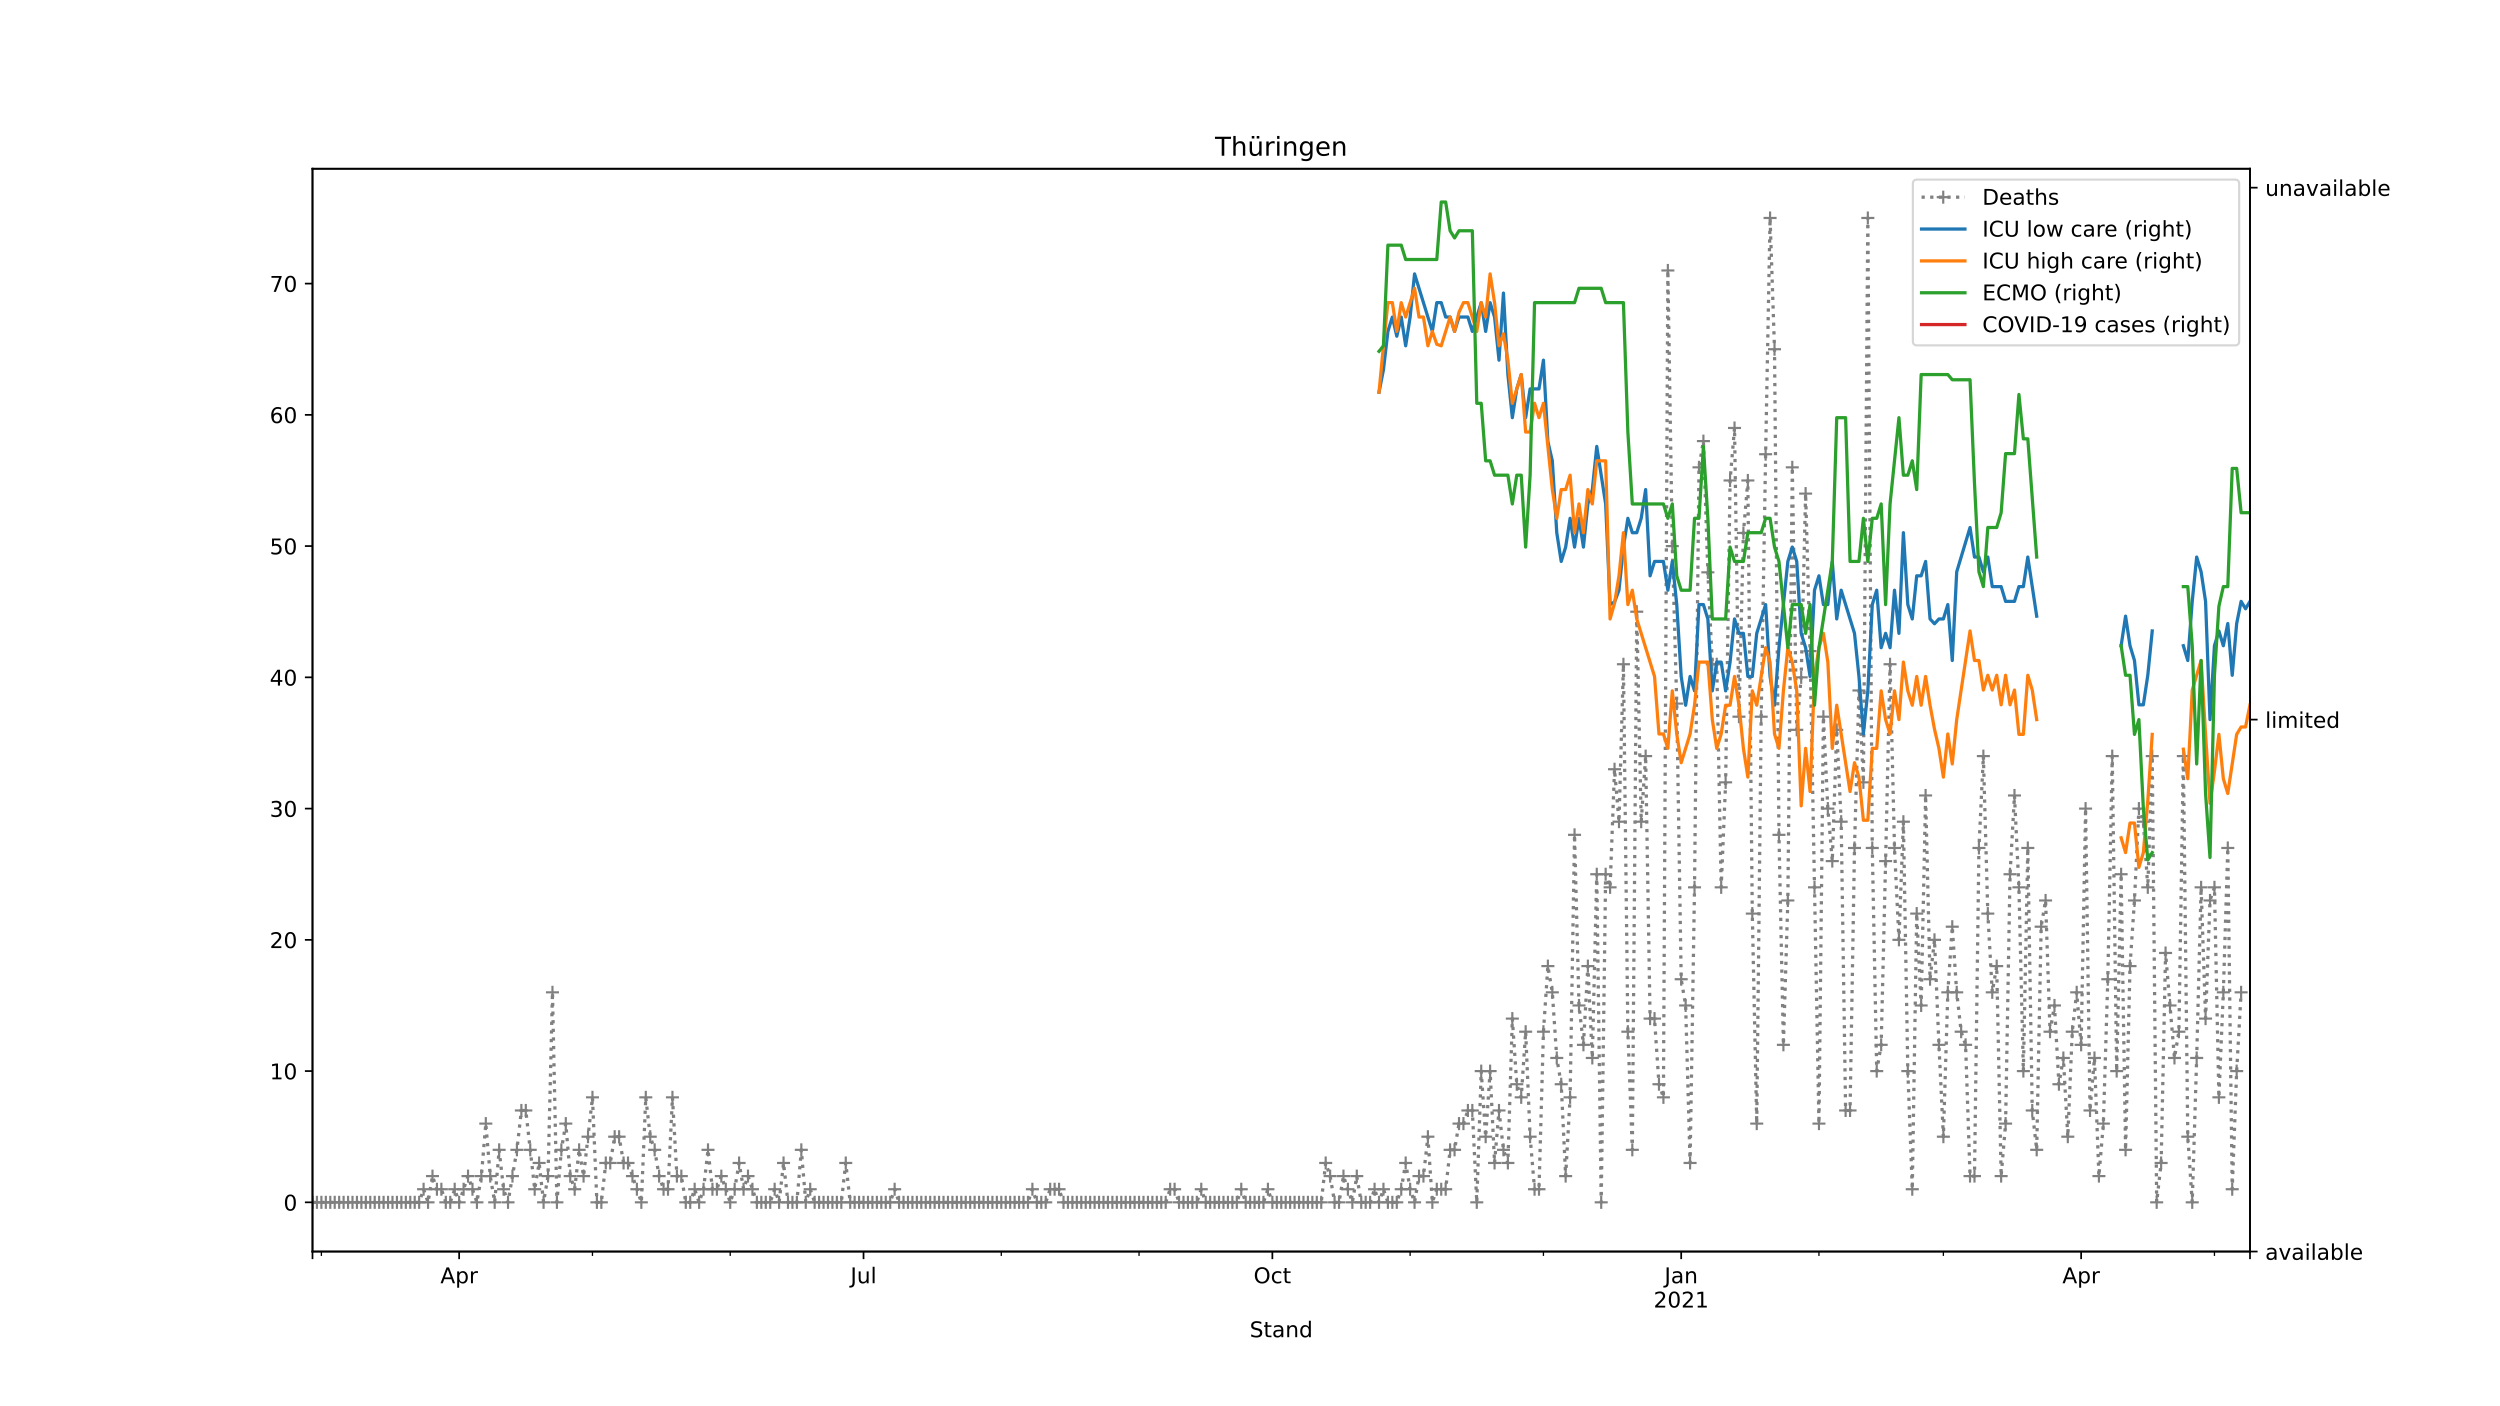 <?xml version="1.0" encoding="utf-8" standalone="no"?>
<!DOCTYPE svg PUBLIC "-//W3C//DTD SVG 1.1//EN"
  "http://www.w3.org/Graphics/SVG/1.1/DTD/svg11.dtd">
<!-- Created with matplotlib (https://matplotlib.org/) -->
<svg height="648pt" version="1.1" viewBox="0 0 1152 648" width="1152pt" xmlns="http://www.w3.org/2000/svg" xmlns:xlink="http://www.w3.org/1999/xlink">
 <defs>
  <style type="text/css">
*{stroke-linecap:butt;stroke-linejoin:round;}
  </style>
 </defs>
 <g id="figure_1">
  <g id="patch_1">
   <path d="M 0 648 
L 1152 648 
L 1152 0 
L 0 0 
z
" style="fill:#ffffff;"/>
  </g>
  <g id="axes_1">
   <g id="patch_2">
    <path d="M 144 576.72 
L 1036.8 576.72 
L 1036.8 77.76 
L 144 77.76 
z
" style="fill:#ffffff;"/>
   </g>
   <g id="matplotlib.axis_1">
    <g id="xtick_1">
     <g id="line2d_1">
      <defs>
       <path d="M 0 0 
L 0 3.5 
" id="m8f04ff9ed2" style="stroke:#000000;stroke-width:0.8;"/>
      </defs>
      <g>
       <use style="stroke:#000000;stroke-width:0.8;" x="144" xlink:href="#m8f04ff9ed2" y="576.72"/>
      </g>
     </g>
    </g>
    <g id="xtick_2">
     <g id="line2d_2">
      <g>
       <use style="stroke:#000000;stroke-width:0.8;" x="211.574" xlink:href="#m8f04ff9ed2" y="576.72"/>
      </g>
     </g>
     <g id="text_1">
      <!-- Apr -->
      <defs>
       <path d="M 34.188 63.188 
L 20.797 26.906 
L 47.609 26.906 
z
M 28.609 72.906 
L 39.797 72.906 
L 67.578 0 
L 57.328 0 
L 50.688 18.703 
L 17.828 18.703 
L 11.188 0 
L 0.781 0 
z
" id="DejaVuSans-65"/>
       <path d="M 18.109 8.203 
L 18.109 -20.797 
L 9.078 -20.797 
L 9.078 54.688 
L 18.109 54.688 
L 18.109 46.391 
Q 20.953 51.266 25.266 53.625 
Q 29.594 56 35.594 56 
Q 45.562 56 51.781 48.094 
Q 58.016 40.188 58.016 27.297 
Q 58.016 14.406 51.781 6.484 
Q 45.562 -1.422 35.594 -1.422 
Q 29.594 -1.422 25.266 0.953 
Q 20.953 3.328 18.109 8.203 
z
M 48.688 27.297 
Q 48.688 37.203 44.609 42.844 
Q 40.531 48.484 33.406 48.484 
Q 26.266 48.484 22.188 42.844 
Q 18.109 37.203 18.109 27.297 
Q 18.109 17.391 22.188 11.75 
Q 26.266 6.109 33.406 6.109 
Q 40.531 6.109 44.609 11.75 
Q 48.688 17.391 48.688 27.297 
z
" id="DejaVuSans-112"/>
       <path d="M 41.109 46.297 
Q 39.594 47.172 37.812 47.578 
Q 36.031 48 33.891 48 
Q 26.266 48 22.188 43.047 
Q 18.109 38.094 18.109 28.812 
L 18.109 0 
L 9.078 0 
L 9.078 54.688 
L 18.109 54.688 
L 18.109 46.188 
Q 20.953 51.172 25.484 53.578 
Q 30.031 56 36.531 56 
Q 37.453 56 38.578 55.875 
Q 39.703 55.766 41.062 55.516 
z
" id="DejaVuSans-114"/>
      </defs>
      <g transform="translate(202.924 591.318)scale(0.1 -0.1)">
       <use xlink:href="#DejaVuSans-65"/>
       <use x="68.408" xlink:href="#DejaVuSans-112"/>
       <use x="131.885" xlink:href="#DejaVuSans-114"/>
      </g>
     </g>
    </g>
    <g id="xtick_3">
     <g id="line2d_3">
      <g>
       <use style="stroke:#000000;stroke-width:0.8;" x="397.916" xlink:href="#m8f04ff9ed2" y="576.72"/>
      </g>
     </g>
     <g id="text_2">
      <!-- Jul -->
      <defs>
       <path d="M 9.812 72.906 
L 19.672 72.906 
L 19.672 5.078 
Q 19.672 -8.109 14.672 -14.062 
Q 9.672 -20.016 -1.422 -20.016 
L -5.172 -20.016 
L -5.172 -11.719 
L -2.094 -11.719 
Q 4.438 -11.719 7.125 -8.047 
Q 9.812 -4.391 9.812 5.078 
z
" id="DejaVuSans-74"/>
       <path d="M 8.5 21.578 
L 8.5 54.688 
L 17.484 54.688 
L 17.484 21.922 
Q 17.484 14.156 20.5 10.266 
Q 23.531 6.391 29.594 6.391 
Q 36.859 6.391 41.078 11.031 
Q 45.312 15.672 45.312 23.688 
L 45.312 54.688 
L 54.297 54.688 
L 54.297 0 
L 45.312 0 
L 45.312 8.406 
Q 42.047 3.422 37.719 1 
Q 33.406 -1.422 27.688 -1.422 
Q 18.266 -1.422 13.375 4.438 
Q 8.5 10.297 8.5 21.578 
z
M 31.109 56 
z
" id="DejaVuSans-117"/>
       <path d="M 9.422 75.984 
L 18.406 75.984 
L 18.406 0 
L 9.422 0 
z
" id="DejaVuSans-108"/>
      </defs>
      <g transform="translate(391.883 591.318)scale(0.1 -0.1)">
       <use xlink:href="#DejaVuSans-74"/>
       <use x="29.492" xlink:href="#DejaVuSans-117"/>
       <use x="92.871" xlink:href="#DejaVuSans-108"/>
      </g>
     </g>
    </g>
    <g id="xtick_4">
     <g id="line2d_4">
      <g>
       <use style="stroke:#000000;stroke-width:0.8;" x="586.305" xlink:href="#m8f04ff9ed2" y="576.72"/>
      </g>
     </g>
     <g id="text_3">
      <!-- Oct -->
      <defs>
       <path d="M 39.406 66.219 
Q 28.656 66.219 22.328 58.203 
Q 16.016 50.203 16.016 36.375 
Q 16.016 22.609 22.328 14.594 
Q 28.656 6.594 39.406 6.594 
Q 50.141 6.594 56.422 14.594 
Q 62.703 22.609 62.703 36.375 
Q 62.703 50.203 56.422 58.203 
Q 50.141 66.219 39.406 66.219 
z
M 39.406 74.219 
Q 54.734 74.219 63.906 63.938 
Q 73.094 53.656 73.094 36.375 
Q 73.094 19.141 63.906 8.859 
Q 54.734 -1.422 39.406 -1.422 
Q 24.031 -1.422 14.812 8.828 
Q 5.609 19.094 5.609 36.375 
Q 5.609 53.656 14.812 63.938 
Q 24.031 74.219 39.406 74.219 
z
" id="DejaVuSans-79"/>
       <path d="M 48.781 52.594 
L 48.781 44.188 
Q 44.969 46.297 41.141 47.344 
Q 37.312 48.391 33.406 48.391 
Q 24.656 48.391 19.812 42.844 
Q 14.984 37.312 14.984 27.297 
Q 14.984 17.281 19.812 11.734 
Q 24.656 6.203 33.406 6.203 
Q 37.312 6.203 41.141 7.25 
Q 44.969 8.297 48.781 10.406 
L 48.781 2.094 
Q 45.016 0.344 40.984 -0.531 
Q 36.969 -1.422 32.422 -1.422 
Q 20.062 -1.422 12.781 6.344 
Q 5.516 14.109 5.516 27.297 
Q 5.516 40.672 12.859 48.328 
Q 20.219 56 33.016 56 
Q 37.156 56 41.109 55.141 
Q 45.062 54.297 48.781 52.594 
z
" id="DejaVuSans-99"/>
       <path d="M 18.312 70.219 
L 18.312 54.688 
L 36.812 54.688 
L 36.812 47.703 
L 18.312 47.703 
L 18.312 18.016 
Q 18.312 11.328 20.141 9.422 
Q 21.969 7.516 27.594 7.516 
L 36.812 7.516 
L 36.812 0 
L 27.594 0 
Q 17.188 0 13.234 3.875 
Q 9.281 7.766 9.281 18.016 
L 9.281 47.703 
L 2.688 47.703 
L 2.688 54.688 
L 9.281 54.688 
L 9.281 70.219 
z
" id="DejaVuSans-116"/>
      </defs>
      <g transform="translate(577.659 591.318)scale(0.1 -0.1)">
       <use xlink:href="#DejaVuSans-79"/>
       <use x="78.711" xlink:href="#DejaVuSans-99"/>
       <use x="133.691" xlink:href="#DejaVuSans-116"/>
      </g>
     </g>
    </g>
    <g id="xtick_5">
     <g id="line2d_5">
      <g>
       <use style="stroke:#000000;stroke-width:0.8;" x="774.694" xlink:href="#m8f04ff9ed2" y="576.72"/>
      </g>
     </g>
     <g id="text_4">
      <!-- Jan -->
      <defs>
       <path d="M 34.281 27.484 
Q 23.391 27.484 19.188 25 
Q 14.984 22.516 14.984 16.5 
Q 14.984 11.719 18.141 8.906 
Q 21.297 6.109 26.703 6.109 
Q 34.188 6.109 38.703 11.406 
Q 43.219 16.703 43.219 25.484 
L 43.219 27.484 
z
M 52.203 31.203 
L 52.203 0 
L 43.219 0 
L 43.219 8.297 
Q 40.141 3.328 35.547 0.953 
Q 30.953 -1.422 24.312 -1.422 
Q 15.922 -1.422 10.953 3.297 
Q 6 8.016 6 15.922 
Q 6 25.141 12.172 29.828 
Q 18.359 34.516 30.609 34.516 
L 43.219 34.516 
L 43.219 35.406 
Q 43.219 41.609 39.141 45 
Q 35.062 48.391 27.688 48.391 
Q 23 48.391 18.547 47.266 
Q 14.109 46.141 10.016 43.891 
L 10.016 52.203 
Q 14.938 54.109 19.578 55.047 
Q 24.219 56 28.609 56 
Q 40.484 56 46.344 49.844 
Q 52.203 43.703 52.203 31.203 
z
" id="DejaVuSans-97"/>
       <path d="M 54.891 33.016 
L 54.891 0 
L 45.906 0 
L 45.906 32.719 
Q 45.906 40.484 42.875 44.328 
Q 39.844 48.188 33.797 48.188 
Q 26.516 48.188 22.312 43.547 
Q 18.109 38.922 18.109 30.906 
L 18.109 0 
L 9.078 0 
L 9.078 54.688 
L 18.109 54.688 
L 18.109 46.188 
Q 21.344 51.125 25.703 53.562 
Q 30.078 56 35.797 56 
Q 45.219 56 50.047 50.172 
Q 54.891 44.344 54.891 33.016 
z
" id="DejaVuSans-110"/>
      </defs>
      <g transform="translate(766.986 591.318)scale(0.1 -0.1)">
       <use xlink:href="#DejaVuSans-74"/>
       <use x="29.492" xlink:href="#DejaVuSans-97"/>
       <use x="90.771" xlink:href="#DejaVuSans-110"/>
      </g>
      <!-- 2021 -->
      <defs>
       <path d="M 19.188 8.297 
L 53.609 8.297 
L 53.609 0 
L 7.328 0 
L 7.328 8.297 
Q 12.938 14.109 22.625 23.891 
Q 32.328 33.688 34.812 36.531 
Q 39.547 41.844 41.422 45.531 
Q 43.312 49.219 43.312 52.781 
Q 43.312 58.594 39.234 62.25 
Q 35.156 65.922 28.609 65.922 
Q 23.969 65.922 18.812 64.312 
Q 13.672 62.703 7.812 59.422 
L 7.812 69.391 
Q 13.766 71.781 18.938 73 
Q 24.125 74.219 28.422 74.219 
Q 39.75 74.219 46.484 68.547 
Q 53.219 62.891 53.219 53.422 
Q 53.219 48.922 51.531 44.891 
Q 49.859 40.875 45.406 35.406 
Q 44.188 33.984 37.641 27.219 
Q 31.109 20.453 19.188 8.297 
z
" id="DejaVuSans-50"/>
       <path d="M 31.781 66.406 
Q 24.172 66.406 20.328 58.906 
Q 16.5 51.422 16.5 36.375 
Q 16.5 21.391 20.328 13.891 
Q 24.172 6.391 31.781 6.391 
Q 39.453 6.391 43.281 13.891 
Q 47.125 21.391 47.125 36.375 
Q 47.125 51.422 43.281 58.906 
Q 39.453 66.406 31.781 66.406 
z
M 31.781 74.219 
Q 44.047 74.219 50.516 64.516 
Q 56.984 54.828 56.984 36.375 
Q 56.984 17.969 50.516 8.266 
Q 44.047 -1.422 31.781 -1.422 
Q 19.531 -1.422 13.062 8.266 
Q 6.594 17.969 6.594 36.375 
Q 6.594 54.828 13.062 64.516 
Q 19.531 74.219 31.781 74.219 
z
" id="DejaVuSans-48"/>
       <path d="M 12.406 8.297 
L 28.516 8.297 
L 28.516 63.922 
L 10.984 60.406 
L 10.984 69.391 
L 28.422 72.906 
L 38.281 72.906 
L 38.281 8.297 
L 54.391 8.297 
L 54.391 0 
L 12.406 0 
z
" id="DejaVuSans-49"/>
      </defs>
      <g transform="translate(761.969 602.516)scale(0.1 -0.1)">
       <use xlink:href="#DejaVuSans-50"/>
       <use x="63.623" xlink:href="#DejaVuSans-48"/>
       <use x="127.246" xlink:href="#DejaVuSans-50"/>
       <use x="190.869" xlink:href="#DejaVuSans-49"/>
      </g>
     </g>
    </g>
    <g id="xtick_6">
     <g id="line2d_6">
      <g>
       <use style="stroke:#000000;stroke-width:0.8;" x="958.987" xlink:href="#m8f04ff9ed2" y="576.72"/>
      </g>
     </g>
     <g id="text_5">
      <!-- Apr -->
      <g transform="translate(950.337 591.318)scale(0.1 -0.1)">
       <use xlink:href="#DejaVuSans-65"/>
       <use x="68.408" xlink:href="#DejaVuSans-112"/>
       <use x="131.885" xlink:href="#DejaVuSans-114"/>
      </g>
     </g>
    </g>
    <g id="xtick_7">
     <g id="line2d_7">
      <g>
       <use style="stroke:#000000;stroke-width:0.8;" x="1036.8" xlink:href="#m8f04ff9ed2" y="576.72"/>
      </g>
     </g>
    </g>
    <g id="xtick_8">
     <g id="line2d_8">
      <defs>
       <path d="M 0 0 
L 0 2 
" id="ma0be47d4d5" style="stroke:#000000;stroke-width:0.6;"/>
      </defs>
      <g>
       <use style="stroke:#000000;stroke-width:0.6;" x="148.095" xlink:href="#ma0be47d4d5" y="576.72"/>
      </g>
     </g>
    </g>
    <g id="xtick_9">
     <g id="line2d_9">
      <g>
       <use style="stroke:#000000;stroke-width:0.6;" x="273.006" xlink:href="#ma0be47d4d5" y="576.72"/>
      </g>
     </g>
    </g>
    <g id="xtick_10">
     <g id="line2d_10">
      <g>
       <use style="stroke:#000000;stroke-width:0.6;" x="336.484" xlink:href="#ma0be47d4d5" y="576.72"/>
      </g>
     </g>
    </g>
    <g id="xtick_11">
     <g id="line2d_11">
      <g>
       <use style="stroke:#000000;stroke-width:0.6;" x="461.394" xlink:href="#ma0be47d4d5" y="576.72"/>
      </g>
     </g>
    </g>
    <g id="xtick_12">
     <g id="line2d_12">
      <g>
       <use style="stroke:#000000;stroke-width:0.6;" x="524.873" xlink:href="#ma0be47d4d5" y="576.72"/>
      </g>
     </g>
    </g>
    <g id="xtick_13">
     <g id="line2d_13">
      <g>
       <use style="stroke:#000000;stroke-width:0.6;" x="649.783" xlink:href="#ma0be47d4d5" y="576.72"/>
      </g>
     </g>
    </g>
    <g id="xtick_14">
     <g id="line2d_14">
      <g>
       <use style="stroke:#000000;stroke-width:0.6;" x="711.215" xlink:href="#ma0be47d4d5" y="576.72"/>
      </g>
     </g>
    </g>
    <g id="xtick_15">
     <g id="line2d_15">
      <g>
       <use style="stroke:#000000;stroke-width:0.6;" x="838.172" xlink:href="#ma0be47d4d5" y="576.72"/>
      </g>
     </g>
    </g>
    <g id="xtick_16">
     <g id="line2d_16">
      <g>
       <use style="stroke:#000000;stroke-width:0.6;" x="895.508" xlink:href="#ma0be47d4d5" y="576.72"/>
      </g>
     </g>
    </g>
    <g id="xtick_17">
     <g id="line2d_17">
      <g>
       <use style="stroke:#000000;stroke-width:0.6;" x="1020.418" xlink:href="#ma0be47d4d5" y="576.72"/>
      </g>
     </g>
    </g>
    <g id="text_6">
     <!-- Stand -->
     <defs>
      <path d="M 53.516 70.516 
L 53.516 60.891 
Q 47.906 63.578 42.922 64.891 
Q 37.938 66.219 33.297 66.219 
Q 25.25 66.219 20.875 63.094 
Q 16.5 59.969 16.5 54.203 
Q 16.5 49.359 19.406 46.891 
Q 22.312 44.438 30.422 42.922 
L 36.375 41.703 
Q 47.406 39.594 52.656 34.297 
Q 57.906 29 57.906 20.125 
Q 57.906 9.516 50.797 4.047 
Q 43.703 -1.422 29.984 -1.422 
Q 24.812 -1.422 18.969 -0.25 
Q 13.141 0.922 6.891 3.219 
L 6.891 13.375 
Q 12.891 10.016 18.656 8.297 
Q 24.422 6.594 29.984 6.594 
Q 38.422 6.594 43.016 9.906 
Q 47.609 13.234 47.609 19.391 
Q 47.609 24.75 44.312 27.781 
Q 41.016 30.812 33.5 32.328 
L 27.484 33.5 
Q 16.453 35.688 11.516 40.375 
Q 6.594 45.062 6.594 53.422 
Q 6.594 63.094 13.406 68.656 
Q 20.219 74.219 32.172 74.219 
Q 37.312 74.219 42.625 73.281 
Q 47.953 72.359 53.516 70.516 
z
" id="DejaVuSans-83"/>
      <path d="M 45.406 46.391 
L 45.406 75.984 
L 54.391 75.984 
L 54.391 0 
L 45.406 0 
L 45.406 8.203 
Q 42.578 3.328 38.25 0.953 
Q 33.938 -1.422 27.875 -1.422 
Q 17.969 -1.422 11.734 6.484 
Q 5.516 14.406 5.516 27.297 
Q 5.516 40.188 11.734 48.094 
Q 17.969 56 27.875 56 
Q 33.938 56 38.25 53.625 
Q 42.578 51.266 45.406 46.391 
z
M 14.797 27.297 
Q 14.797 17.391 18.875 11.75 
Q 22.953 6.109 30.078 6.109 
Q 37.203 6.109 41.297 11.75 
Q 45.406 17.391 45.406 27.297 
Q 45.406 37.203 41.297 42.844 
Q 37.203 48.484 30.078 48.484 
Q 22.953 48.484 18.875 42.844 
Q 14.797 37.203 14.797 27.297 
z
" id="DejaVuSans-100"/>
     </defs>
     <g transform="translate(575.859 616.194)scale(0.1 -0.1)">
      <use xlink:href="#DejaVuSans-83"/>
      <use x="63.477" xlink:href="#DejaVuSans-116"/>
      <use x="102.686" xlink:href="#DejaVuSans-97"/>
      <use x="163.965" xlink:href="#DejaVuSans-110"/>
      <use x="227.344" xlink:href="#DejaVuSans-100"/>
     </g>
    </g>
   </g>
   <g id="matplotlib.axis_2">
    <g id="ytick_1">
     <g id="line2d_18">
      <defs>
       <path d="M 0 0 
L -3.5 0 
" id="m84fb2ff21f" style="stroke:#000000;stroke-width:0.8;"/>
      </defs>
      <g>
       <use style="stroke:#000000;stroke-width:0.8;" x="144" xlink:href="#m84fb2ff21f" y="554.04"/>
      </g>
     </g>
     <g id="text_7">
      <!-- 0 -->
      <g transform="translate(130.637 557.839)scale(0.1 -0.1)">
       <use xlink:href="#DejaVuSans-48"/>
      </g>
     </g>
    </g>
    <g id="ytick_2">
     <g id="line2d_19">
      <g>
       <use style="stroke:#000000;stroke-width:0.8;" x="144" xlink:href="#m84fb2ff21f" y="493.56"/>
      </g>
     </g>
     <g id="text_8">
      <!-- 10 -->
      <g transform="translate(124.275 497.359)scale(0.1 -0.1)">
       <use xlink:href="#DejaVuSans-49"/>
       <use x="63.623" xlink:href="#DejaVuSans-48"/>
      </g>
     </g>
    </g>
    <g id="ytick_3">
     <g id="line2d_20">
      <g>
       <use style="stroke:#000000;stroke-width:0.8;" x="144" xlink:href="#m84fb2ff21f" y="433.08"/>
      </g>
     </g>
     <g id="text_9">
      <!-- 20 -->
      <g transform="translate(124.275 436.879)scale(0.1 -0.1)">
       <use xlink:href="#DejaVuSans-50"/>
       <use x="63.623" xlink:href="#DejaVuSans-48"/>
      </g>
     </g>
    </g>
    <g id="ytick_4">
     <g id="line2d_21">
      <g>
       <use style="stroke:#000000;stroke-width:0.8;" x="144" xlink:href="#m84fb2ff21f" y="372.6"/>
      </g>
     </g>
     <g id="text_10">
      <!-- 30 -->
      <defs>
       <path d="M 40.578 39.312 
Q 47.656 37.797 51.625 33 
Q 55.609 28.219 55.609 21.188 
Q 55.609 10.406 48.188 4.484 
Q 40.766 -1.422 27.094 -1.422 
Q 22.516 -1.422 17.656 -0.516 
Q 12.797 0.391 7.625 2.203 
L 7.625 11.719 
Q 11.719 9.328 16.594 8.109 
Q 21.484 6.891 26.812 6.891 
Q 36.078 6.891 40.938 10.547 
Q 45.797 14.203 45.797 21.188 
Q 45.797 27.641 41.281 31.266 
Q 36.766 34.906 28.719 34.906 
L 20.219 34.906 
L 20.219 43.016 
L 29.109 43.016 
Q 36.375 43.016 40.234 45.922 
Q 44.094 48.828 44.094 54.297 
Q 44.094 59.906 40.109 62.906 
Q 36.141 65.922 28.719 65.922 
Q 24.656 65.922 20.016 65.031 
Q 15.375 64.156 9.812 62.312 
L 9.812 71.094 
Q 15.438 72.656 20.344 73.438 
Q 25.25 74.219 29.594 74.219 
Q 40.828 74.219 47.359 69.109 
Q 53.906 64.016 53.906 55.328 
Q 53.906 49.266 50.438 45.094 
Q 46.969 40.922 40.578 39.312 
z
" id="DejaVuSans-51"/>
      </defs>
      <g transform="translate(124.275 376.399)scale(0.1 -0.1)">
       <use xlink:href="#DejaVuSans-51"/>
       <use x="63.623" xlink:href="#DejaVuSans-48"/>
      </g>
     </g>
    </g>
    <g id="ytick_5">
     <g id="line2d_22">
      <g>
       <use style="stroke:#000000;stroke-width:0.8;" x="144" xlink:href="#m84fb2ff21f" y="312.12"/>
      </g>
     </g>
     <g id="text_11">
      <!-- 40 -->
      <defs>
       <path d="M 37.797 64.312 
L 12.891 25.391 
L 37.797 25.391 
z
M 35.203 72.906 
L 47.609 72.906 
L 47.609 25.391 
L 58.016 25.391 
L 58.016 17.188 
L 47.609 17.188 
L 47.609 0 
L 37.797 0 
L 37.797 17.188 
L 4.891 17.188 
L 4.891 26.703 
z
" id="DejaVuSans-52"/>
      </defs>
      <g transform="translate(124.275 315.919)scale(0.1 -0.1)">
       <use xlink:href="#DejaVuSans-52"/>
       <use x="63.623" xlink:href="#DejaVuSans-48"/>
      </g>
     </g>
    </g>
    <g id="ytick_6">
     <g id="line2d_23">
      <g>
       <use style="stroke:#000000;stroke-width:0.8;" x="144" xlink:href="#m84fb2ff21f" y="251.64"/>
      </g>
     </g>
     <g id="text_12">
      <!-- 50 -->
      <defs>
       <path d="M 10.797 72.906 
L 49.516 72.906 
L 49.516 64.594 
L 19.828 64.594 
L 19.828 46.734 
Q 21.969 47.469 24.109 47.828 
Q 26.266 48.188 28.422 48.188 
Q 40.625 48.188 47.75 41.5 
Q 54.891 34.812 54.891 23.391 
Q 54.891 11.625 47.562 5.094 
Q 40.234 -1.422 26.906 -1.422 
Q 22.312 -1.422 17.547 -0.641 
Q 12.797 0.141 7.719 1.703 
L 7.719 11.625 
Q 12.109 9.234 16.797 8.062 
Q 21.484 6.891 26.703 6.891 
Q 35.156 6.891 40.078 11.328 
Q 45.016 15.766 45.016 23.391 
Q 45.016 31 40.078 35.438 
Q 35.156 39.891 26.703 39.891 
Q 22.75 39.891 18.812 39.016 
Q 14.891 38.141 10.797 36.281 
z
" id="DejaVuSans-53"/>
      </defs>
      <g transform="translate(124.275 255.439)scale(0.1 -0.1)">
       <use xlink:href="#DejaVuSans-53"/>
       <use x="63.623" xlink:href="#DejaVuSans-48"/>
      </g>
     </g>
    </g>
    <g id="ytick_7">
     <g id="line2d_24">
      <g>
       <use style="stroke:#000000;stroke-width:0.8;" x="144" xlink:href="#m84fb2ff21f" y="191.16"/>
      </g>
     </g>
     <g id="text_13">
      <!-- 60 -->
      <defs>
       <path d="M 33.016 40.375 
Q 26.375 40.375 22.484 35.828 
Q 18.609 31.297 18.609 23.391 
Q 18.609 15.531 22.484 10.953 
Q 26.375 6.391 33.016 6.391 
Q 39.656 6.391 43.531 10.953 
Q 47.406 15.531 47.406 23.391 
Q 47.406 31.297 43.531 35.828 
Q 39.656 40.375 33.016 40.375 
z
M 52.594 71.297 
L 52.594 62.312 
Q 48.875 64.062 45.094 64.984 
Q 41.312 65.922 37.594 65.922 
Q 27.828 65.922 22.672 59.328 
Q 17.531 52.734 16.797 39.406 
Q 19.672 43.656 24.016 45.922 
Q 28.375 48.188 33.594 48.188 
Q 44.578 48.188 50.953 41.516 
Q 57.328 34.859 57.328 23.391 
Q 57.328 12.156 50.688 5.359 
Q 44.047 -1.422 33.016 -1.422 
Q 20.359 -1.422 13.672 8.266 
Q 6.984 17.969 6.984 36.375 
Q 6.984 53.656 15.188 63.938 
Q 23.391 74.219 37.203 74.219 
Q 40.922 74.219 44.703 73.484 
Q 48.484 72.75 52.594 71.297 
z
" id="DejaVuSans-54"/>
      </defs>
      <g transform="translate(124.275 194.959)scale(0.1 -0.1)">
       <use xlink:href="#DejaVuSans-54"/>
       <use x="63.623" xlink:href="#DejaVuSans-48"/>
      </g>
     </g>
    </g>
    <g id="ytick_8">
     <g id="line2d_25">
      <g>
       <use style="stroke:#000000;stroke-width:0.8;" x="144" xlink:href="#m84fb2ff21f" y="130.68"/>
      </g>
     </g>
     <g id="text_14">
      <!-- 70 -->
      <defs>
       <path d="M 8.203 72.906 
L 55.078 72.906 
L 55.078 68.703 
L 28.609 0 
L 18.312 0 
L 43.219 64.594 
L 8.203 64.594 
z
" id="DejaVuSans-55"/>
      </defs>
      <g transform="translate(124.275 134.479)scale(0.1 -0.1)">
       <use xlink:href="#DejaVuSans-55"/>
       <use x="63.623" xlink:href="#DejaVuSans-48"/>
      </g>
     </g>
    </g>
   </g>
   <g id="line2d_26">
    <path clip-path="url(#p56db456a34)" d="M 144 554.04 
L 193.145 554.04 
L 195.193 547.992 
L 197.24 554.04 
L 199.288 541.944 
L 201.336 547.992 
L 203.383 547.992 
L 205.431 554.04 
L 207.479 554.04 
L 209.527 547.992 
L 211.574 554.04 
L 215.67 541.944 
L 219.765 554.04 
L 221.813 541.944 
L 223.861 517.752 
L 225.908 541.944 
L 227.956 554.04 
L 230.004 529.848 
L 232.051 547.992 
L 234.099 554.04 
L 238.194 529.848 
L 240.242 511.704 
L 242.29 511.704 
L 246.385 547.992 
L 248.433 535.896 
L 250.481 554.04 
L 252.528 541.944 
L 254.576 457.272 
L 256.624 554.04 
L 258.672 529.848 
L 260.719 517.752 
L 262.767 541.944 
L 264.815 547.992 
L 266.862 529.848 
L 268.91 541.944 
L 273.006 505.656 
L 275.053 554.04 
L 277.101 554.04 
L 279.149 535.896 
L 281.196 535.896 
L 283.244 523.8 
L 285.292 523.8 
L 287.339 535.896 
L 289.387 535.896 
L 295.53 554.04 
L 297.578 505.656 
L 299.626 523.8 
L 301.673 529.848 
L 303.721 541.944 
L 305.769 547.992 
L 307.817 547.992 
L 309.864 505.656 
L 311.912 541.944 
L 313.96 541.944 
L 316.007 554.04 
L 318.055 554.04 
L 320.103 547.992 
L 322.15 554.04 
L 324.198 547.992 
L 326.246 529.848 
L 328.294 547.992 
L 330.341 547.992 
L 332.389 541.944 
L 336.484 554.04 
L 338.532 547.992 
L 340.58 535.896 
L 342.628 547.992 
L 344.675 541.944 
L 348.771 554.04 
L 354.914 554.04 
L 356.961 547.992 
L 359.009 554.04 
L 361.057 535.896 
L 363.105 554.04 
L 367.2 554.04 
L 369.248 529.848 
L 371.295 554.04 
L 373.343 547.992 
L 375.391 554.04 
L 387.677 554.04 
L 389.725 535.896 
L 391.772 554.04 
L 410.202 554.04 
L 412.25 547.992 
L 414.297 554.04 
L 473.681 554.04 
L 475.728 547.992 
L 477.776 554.04 
L 481.872 554.04 
L 483.919 547.992 
L 488.015 547.992 
L 490.062 554.04 
L 537.16 554.04 
L 539.207 547.992 
L 541.255 547.992 
L 543.303 554.04 
L 551.494 554.04 
L 553.541 547.992 
L 555.589 554.04 
L 569.923 554.04 
L 571.971 547.992 
L 574.018 554.04 
L 582.209 554.04 
L 584.257 547.992 
L 586.305 554.04 
L 608.829 554.04 
L 610.877 535.896 
L 612.925 541.944 
L 614.972 554.04 
L 617.02 554.04 
L 619.068 541.944 
L 623.163 554.04 
L 625.211 541.944 
L 627.259 554.04 
L 631.354 554.04 
L 633.402 547.992 
L 635.45 554.04 
L 637.497 547.992 
L 639.545 554.04 
L 643.64 554.04 
L 645.688 547.992 
L 647.736 535.896 
L 649.783 547.992 
L 651.831 554.04 
L 653.879 541.944 
L 655.927 541.944 
L 657.974 523.8 
L 660.022 554.04 
L 662.07 547.992 
L 666.165 547.992 
L 668.213 529.848 
L 670.261 529.848 
L 672.308 517.752 
L 674.356 517.752 
L 676.404 511.704 
L 678.451 511.704 
L 680.499 554.04 
L 682.547 493.56 
L 684.594 523.8 
L 686.642 493.56 
L 688.69 535.896 
L 690.738 511.704 
L 692.785 529.848 
L 694.833 535.896 
L 696.881 469.368 
L 698.928 499.608 
L 700.976 505.656 
L 703.024 475.416 
L 705.072 523.8 
L 707.119 547.992 
L 709.167 547.992 
L 711.215 475.416 
L 713.262 445.176 
L 715.31 457.272 
L 717.358 487.512 
L 719.406 499.608 
L 721.453 541.944 
L 723.501 505.656 
L 725.549 384.696 
L 727.596 463.32 
L 729.644 481.464 
L 731.692 445.176 
L 733.739 487.512 
L 735.787 402.84 
L 737.835 554.04 
L 739.883 402.84 
L 741.93 408.888 
L 743.978 354.456 
L 746.026 378.648 
L 748.073 306.072 
L 750.121 475.416 
L 752.169 529.848 
L 754.217 281.88 
L 756.264 378.648 
L 758.312 348.408 
L 760.36 469.368 
L 762.407 469.368 
L 764.455 499.608 
L 766.503 505.656 
L 768.55 124.632 
L 770.598 251.64 
L 772.646 324.216 
L 774.694 451.224 
L 776.741 463.32 
L 778.789 535.896 
L 780.837 408.888 
L 782.884 215.352 
L 784.932 203.256 
L 786.98 263.736 
L 789.028 306.072 
L 791.075 306.072 
L 793.123 408.888 
L 795.171 360.504 
L 797.218 221.4 
L 799.266 197.208 
L 801.314 330.264 
L 803.361 245.592 
L 805.409 221.4 
L 807.457 420.984 
L 809.505 517.752 
L 811.552 330.264 
L 813.6 209.304 
L 815.648 100.44 
L 817.695 160.92 
L 819.743 384.696 
L 821.791 481.464 
L 823.839 414.936 
L 825.886 215.352 
L 827.934 336.312 
L 829.982 312.12 
L 832.029 227.448 
L 834.077 300.024 
L 838.172 517.752 
L 840.22 330.264 
L 842.268 372.6 
L 844.316 396.792 
L 846.363 336.312 
L 848.411 378.648 
L 850.459 511.704 
L 852.506 511.704 
L 854.554 390.744 
L 856.602 318.168 
L 858.65 360.504 
L 860.697 100.44 
L 862.745 390.744 
L 864.793 493.56 
L 866.84 481.464 
L 868.888 396.792 
L 870.936 306.072 
L 872.983 390.744 
L 875.031 433.08 
L 877.079 378.648 
L 879.127 493.56 
L 881.174 547.992 
L 883.222 420.984 
L 885.27 463.32 
L 887.317 366.552 
L 889.365 451.224 
L 891.413 433.08 
L 893.461 481.464 
L 895.508 523.8 
L 897.556 457.272 
L 899.604 427.032 
L 901.651 457.272 
L 903.699 475.416 
L 905.747 481.464 
L 907.794 541.944 
L 909.842 541.944 
L 911.89 390.744 
L 913.938 348.408 
L 915.985 420.984 
L 918.033 457.272 
L 920.081 445.176 
L 922.128 541.944 
L 924.176 517.752 
L 926.224 402.84 
L 928.272 366.552 
L 930.319 408.888 
L 932.367 493.56 
L 934.415 390.744 
L 936.462 511.704 
L 938.51 529.848 
L 940.558 427.032 
L 942.606 414.936 
L 944.653 475.416 
L 946.701 463.32 
L 948.749 499.608 
L 950.796 487.512 
L 952.844 523.8 
L 954.892 475.416 
L 956.939 457.272 
L 958.987 481.464 
L 961.035 372.6 
L 963.083 511.704 
L 965.13 487.512 
L 967.178 541.944 
L 969.226 517.752 
L 971.273 451.224 
L 973.321 348.408 
L 975.369 493.56 
L 977.417 402.84 
L 979.464 529.848 
L 981.512 445.176 
L 983.56 414.936 
L 985.607 372.6 
L 987.655 378.648 
L 989.703 408.888 
L 991.75 348.408 
L 993.798 554.04 
L 995.846 535.896 
L 997.894 439.128 
L 1001.989 487.512 
L 1004.037 475.416 
L 1006.084 348.408 
L 1008.132 523.8 
L 1010.18 554.04 
L 1012.228 487.512 
L 1014.275 408.888 
L 1016.323 469.368 
L 1018.371 414.936 
L 1020.418 408.888 
L 1022.466 505.656 
L 1024.514 457.272 
L 1026.561 390.744 
L 1028.609 547.992 
L 1030.657 493.56 
L 1032.705 457.272 
L 1032.705 457.272 
" style="fill:none;stroke:#808080;stroke-dasharray:1.5,2.475;stroke-dashoffset:0;stroke-width:1.5;"/>
    <defs>
     <path d="M -3 0 
L 3 0 
M 0 3 
L 0 -3 
" id="m31a0bf9777" style="stroke:#808080;"/>
    </defs>
    <g clip-path="url(#p56db456a34)">
     <use style="fill:#808080;stroke:#808080;" x="144" xlink:href="#m31a0bf9777" y="554.04"/>
     <use style="fill:#808080;stroke:#808080;" x="146.048" xlink:href="#m31a0bf9777" y="554.04"/>
     <use style="fill:#808080;stroke:#808080;" x="148.095" xlink:href="#m31a0bf9777" y="554.04"/>
     <use style="fill:#808080;stroke:#808080;" x="150.143" xlink:href="#m31a0bf9777" y="554.04"/>
     <use style="fill:#808080;stroke:#808080;" x="152.191" xlink:href="#m31a0bf9777" y="554.04"/>
     <use style="fill:#808080;stroke:#808080;" x="154.239" xlink:href="#m31a0bf9777" y="554.04"/>
     <use style="fill:#808080;stroke:#808080;" x="156.286" xlink:href="#m31a0bf9777" y="554.04"/>
     <use style="fill:#808080;stroke:#808080;" x="158.334" xlink:href="#m31a0bf9777" y="554.04"/>
     <use style="fill:#808080;stroke:#808080;" x="160.382" xlink:href="#m31a0bf9777" y="554.04"/>
     <use style="fill:#808080;stroke:#808080;" x="162.429" xlink:href="#m31a0bf9777" y="554.04"/>
     <use style="fill:#808080;stroke:#808080;" x="164.477" xlink:href="#m31a0bf9777" y="554.04"/>
     <use style="fill:#808080;stroke:#808080;" x="166.525" xlink:href="#m31a0bf9777" y="554.04"/>
     <use style="fill:#808080;stroke:#808080;" x="168.572" xlink:href="#m31a0bf9777" y="554.04"/>
     <use style="fill:#808080;stroke:#808080;" x="170.62" xlink:href="#m31a0bf9777" y="554.04"/>
     <use style="fill:#808080;stroke:#808080;" x="172.668" xlink:href="#m31a0bf9777" y="554.04"/>
     <use style="fill:#808080;stroke:#808080;" x="174.716" xlink:href="#m31a0bf9777" y="554.04"/>
     <use style="fill:#808080;stroke:#808080;" x="176.763" xlink:href="#m31a0bf9777" y="554.04"/>
     <use style="fill:#808080;stroke:#808080;" x="178.811" xlink:href="#m31a0bf9777" y="554.04"/>
     <use style="fill:#808080;stroke:#808080;" x="180.859" xlink:href="#m31a0bf9777" y="554.04"/>
     <use style="fill:#808080;stroke:#808080;" x="182.906" xlink:href="#m31a0bf9777" y="554.04"/>
     <use style="fill:#808080;stroke:#808080;" x="184.954" xlink:href="#m31a0bf9777" y="554.04"/>
     <use style="fill:#808080;stroke:#808080;" x="187.002" xlink:href="#m31a0bf9777" y="554.04"/>
     <use style="fill:#808080;stroke:#808080;" x="189.05" xlink:href="#m31a0bf9777" y="554.04"/>
     <use style="fill:#808080;stroke:#808080;" x="191.097" xlink:href="#m31a0bf9777" y="554.04"/>
     <use style="fill:#808080;stroke:#808080;" x="193.145" xlink:href="#m31a0bf9777" y="554.04"/>
     <use style="fill:#808080;stroke:#808080;" x="195.193" xlink:href="#m31a0bf9777" y="547.992"/>
     <use style="fill:#808080;stroke:#808080;" x="197.24" xlink:href="#m31a0bf9777" y="554.04"/>
     <use style="fill:#808080;stroke:#808080;" x="199.288" xlink:href="#m31a0bf9777" y="541.944"/>
     <use style="fill:#808080;stroke:#808080;" x="201.336" xlink:href="#m31a0bf9777" y="547.992"/>
     <use style="fill:#808080;stroke:#808080;" x="203.383" xlink:href="#m31a0bf9777" y="547.992"/>
     <use style="fill:#808080;stroke:#808080;" x="205.431" xlink:href="#m31a0bf9777" y="554.04"/>
     <use style="fill:#808080;stroke:#808080;" x="207.479" xlink:href="#m31a0bf9777" y="554.04"/>
     <use style="fill:#808080;stroke:#808080;" x="209.527" xlink:href="#m31a0bf9777" y="547.992"/>
     <use style="fill:#808080;stroke:#808080;" x="211.574" xlink:href="#m31a0bf9777" y="554.04"/>
     <use style="fill:#808080;stroke:#808080;" x="213.622" xlink:href="#m31a0bf9777" y="547.992"/>
     <use style="fill:#808080;stroke:#808080;" x="215.67" xlink:href="#m31a0bf9777" y="541.944"/>
     <use style="fill:#808080;stroke:#808080;" x="217.717" xlink:href="#m31a0bf9777" y="547.992"/>
     <use style="fill:#808080;stroke:#808080;" x="219.765" xlink:href="#m31a0bf9777" y="554.04"/>
     <use style="fill:#808080;stroke:#808080;" x="221.813" xlink:href="#m31a0bf9777" y="541.944"/>
     <use style="fill:#808080;stroke:#808080;" x="223.861" xlink:href="#m31a0bf9777" y="517.752"/>
     <use style="fill:#808080;stroke:#808080;" x="225.908" xlink:href="#m31a0bf9777" y="541.944"/>
     <use style="fill:#808080;stroke:#808080;" x="227.956" xlink:href="#m31a0bf9777" y="554.04"/>
     <use style="fill:#808080;stroke:#808080;" x="230.004" xlink:href="#m31a0bf9777" y="529.848"/>
     <use style="fill:#808080;stroke:#808080;" x="232.051" xlink:href="#m31a0bf9777" y="547.992"/>
     <use style="fill:#808080;stroke:#808080;" x="234.099" xlink:href="#m31a0bf9777" y="554.04"/>
     <use style="fill:#808080;stroke:#808080;" x="236.147" xlink:href="#m31a0bf9777" y="541.944"/>
     <use style="fill:#808080;stroke:#808080;" x="238.194" xlink:href="#m31a0bf9777" y="529.848"/>
     <use style="fill:#808080;stroke:#808080;" x="240.242" xlink:href="#m31a0bf9777" y="511.704"/>
     <use style="fill:#808080;stroke:#808080;" x="242.29" xlink:href="#m31a0bf9777" y="511.704"/>
     <use style="fill:#808080;stroke:#808080;" x="244.338" xlink:href="#m31a0bf9777" y="529.848"/>
     <use style="fill:#808080;stroke:#808080;" x="246.385" xlink:href="#m31a0bf9777" y="547.992"/>
     <use style="fill:#808080;stroke:#808080;" x="248.433" xlink:href="#m31a0bf9777" y="535.896"/>
     <use style="fill:#808080;stroke:#808080;" x="250.481" xlink:href="#m31a0bf9777" y="554.04"/>
     <use style="fill:#808080;stroke:#808080;" x="252.528" xlink:href="#m31a0bf9777" y="541.944"/>
     <use style="fill:#808080;stroke:#808080;" x="254.576" xlink:href="#m31a0bf9777" y="457.272"/>
     <use style="fill:#808080;stroke:#808080;" x="256.624" xlink:href="#m31a0bf9777" y="554.04"/>
     <use style="fill:#808080;stroke:#808080;" x="258.672" xlink:href="#m31a0bf9777" y="529.848"/>
     <use style="fill:#808080;stroke:#808080;" x="260.719" xlink:href="#m31a0bf9777" y="517.752"/>
     <use style="fill:#808080;stroke:#808080;" x="262.767" xlink:href="#m31a0bf9777" y="541.944"/>
     <use style="fill:#808080;stroke:#808080;" x="264.815" xlink:href="#m31a0bf9777" y="547.992"/>
     <use style="fill:#808080;stroke:#808080;" x="266.862" xlink:href="#m31a0bf9777" y="529.848"/>
     <use style="fill:#808080;stroke:#808080;" x="268.91" xlink:href="#m31a0bf9777" y="541.944"/>
     <use style="fill:#808080;stroke:#808080;" x="270.958" xlink:href="#m31a0bf9777" y="523.8"/>
     <use style="fill:#808080;stroke:#808080;" x="273.006" xlink:href="#m31a0bf9777" y="505.656"/>
     <use style="fill:#808080;stroke:#808080;" x="275.053" xlink:href="#m31a0bf9777" y="554.04"/>
     <use style="fill:#808080;stroke:#808080;" x="277.101" xlink:href="#m31a0bf9777" y="554.04"/>
     <use style="fill:#808080;stroke:#808080;" x="279.149" xlink:href="#m31a0bf9777" y="535.896"/>
     <use style="fill:#808080;stroke:#808080;" x="281.196" xlink:href="#m31a0bf9777" y="535.896"/>
     <use style="fill:#808080;stroke:#808080;" x="283.244" xlink:href="#m31a0bf9777" y="523.8"/>
     <use style="fill:#808080;stroke:#808080;" x="285.292" xlink:href="#m31a0bf9777" y="523.8"/>
     <use style="fill:#808080;stroke:#808080;" x="287.339" xlink:href="#m31a0bf9777" y="535.896"/>
     <use style="fill:#808080;stroke:#808080;" x="289.387" xlink:href="#m31a0bf9777" y="535.896"/>
     <use style="fill:#808080;stroke:#808080;" x="291.435" xlink:href="#m31a0bf9777" y="541.944"/>
     <use style="fill:#808080;stroke:#808080;" x="293.483" xlink:href="#m31a0bf9777" y="547.992"/>
     <use style="fill:#808080;stroke:#808080;" x="295.53" xlink:href="#m31a0bf9777" y="554.04"/>
     <use style="fill:#808080;stroke:#808080;" x="297.578" xlink:href="#m31a0bf9777" y="505.656"/>
     <use style="fill:#808080;stroke:#808080;" x="299.626" xlink:href="#m31a0bf9777" y="523.8"/>
     <use style="fill:#808080;stroke:#808080;" x="301.673" xlink:href="#m31a0bf9777" y="529.848"/>
     <use style="fill:#808080;stroke:#808080;" x="303.721" xlink:href="#m31a0bf9777" y="541.944"/>
     <use style="fill:#808080;stroke:#808080;" x="305.769" xlink:href="#m31a0bf9777" y="547.992"/>
     <use style="fill:#808080;stroke:#808080;" x="307.817" xlink:href="#m31a0bf9777" y="547.992"/>
     <use style="fill:#808080;stroke:#808080;" x="309.864" xlink:href="#m31a0bf9777" y="505.656"/>
     <use style="fill:#808080;stroke:#808080;" x="311.912" xlink:href="#m31a0bf9777" y="541.944"/>
     <use style="fill:#808080;stroke:#808080;" x="313.96" xlink:href="#m31a0bf9777" y="541.944"/>
     <use style="fill:#808080;stroke:#808080;" x="316.007" xlink:href="#m31a0bf9777" y="554.04"/>
     <use style="fill:#808080;stroke:#808080;" x="318.055" xlink:href="#m31a0bf9777" y="554.04"/>
     <use style="fill:#808080;stroke:#808080;" x="320.103" xlink:href="#m31a0bf9777" y="547.992"/>
     <use style="fill:#808080;stroke:#808080;" x="322.15" xlink:href="#m31a0bf9777" y="554.04"/>
     <use style="fill:#808080;stroke:#808080;" x="324.198" xlink:href="#m31a0bf9777" y="547.992"/>
     <use style="fill:#808080;stroke:#808080;" x="326.246" xlink:href="#m31a0bf9777" y="529.848"/>
     <use style="fill:#808080;stroke:#808080;" x="328.294" xlink:href="#m31a0bf9777" y="547.992"/>
     <use style="fill:#808080;stroke:#808080;" x="330.341" xlink:href="#m31a0bf9777" y="547.992"/>
     <use style="fill:#808080;stroke:#808080;" x="332.389" xlink:href="#m31a0bf9777" y="541.944"/>
     <use style="fill:#808080;stroke:#808080;" x="334.437" xlink:href="#m31a0bf9777" y="547.992"/>
     <use style="fill:#808080;stroke:#808080;" x="336.484" xlink:href="#m31a0bf9777" y="554.04"/>
     <use style="fill:#808080;stroke:#808080;" x="338.532" xlink:href="#m31a0bf9777" y="547.992"/>
     <use style="fill:#808080;stroke:#808080;" x="340.58" xlink:href="#m31a0bf9777" y="535.896"/>
     <use style="fill:#808080;stroke:#808080;" x="342.628" xlink:href="#m31a0bf9777" y="547.992"/>
     <use style="fill:#808080;stroke:#808080;" x="344.675" xlink:href="#m31a0bf9777" y="541.944"/>
     <use style="fill:#808080;stroke:#808080;" x="346.723" xlink:href="#m31a0bf9777" y="547.992"/>
     <use style="fill:#808080;stroke:#808080;" x="348.771" xlink:href="#m31a0bf9777" y="554.04"/>
     <use style="fill:#808080;stroke:#808080;" x="350.818" xlink:href="#m31a0bf9777" y="554.04"/>
     <use style="fill:#808080;stroke:#808080;" x="352.866" xlink:href="#m31a0bf9777" y="554.04"/>
     <use style="fill:#808080;stroke:#808080;" x="354.914" xlink:href="#m31a0bf9777" y="554.04"/>
     <use style="fill:#808080;stroke:#808080;" x="356.961" xlink:href="#m31a0bf9777" y="547.992"/>
     <use style="fill:#808080;stroke:#808080;" x="359.009" xlink:href="#m31a0bf9777" y="554.04"/>
     <use style="fill:#808080;stroke:#808080;" x="361.057" xlink:href="#m31a0bf9777" y="535.896"/>
     <use style="fill:#808080;stroke:#808080;" x="363.105" xlink:href="#m31a0bf9777" y="554.04"/>
     <use style="fill:#808080;stroke:#808080;" x="365.152" xlink:href="#m31a0bf9777" y="554.04"/>
     <use style="fill:#808080;stroke:#808080;" x="367.2" xlink:href="#m31a0bf9777" y="554.04"/>
     <use style="fill:#808080;stroke:#808080;" x="369.248" xlink:href="#m31a0bf9777" y="529.848"/>
     <use style="fill:#808080;stroke:#808080;" x="371.295" xlink:href="#m31a0bf9777" y="554.04"/>
     <use style="fill:#808080;stroke:#808080;" x="373.343" xlink:href="#m31a0bf9777" y="547.992"/>
     <use style="fill:#808080;stroke:#808080;" x="375.391" xlink:href="#m31a0bf9777" y="554.04"/>
     <use style="fill:#808080;stroke:#808080;" x="377.439" xlink:href="#m31a0bf9777" y="554.04"/>
     <use style="fill:#808080;stroke:#808080;" x="379.486" xlink:href="#m31a0bf9777" y="554.04"/>
     <use style="fill:#808080;stroke:#808080;" x="381.534" xlink:href="#m31a0bf9777" y="554.04"/>
     <use style="fill:#808080;stroke:#808080;" x="383.582" xlink:href="#m31a0bf9777" y="554.04"/>
     <use style="fill:#808080;stroke:#808080;" x="385.629" xlink:href="#m31a0bf9777" y="554.04"/>
     <use style="fill:#808080;stroke:#808080;" x="387.677" xlink:href="#m31a0bf9777" y="554.04"/>
     <use style="fill:#808080;stroke:#808080;" x="389.725" xlink:href="#m31a0bf9777" y="535.896"/>
     <use style="fill:#808080;stroke:#808080;" x="391.772" xlink:href="#m31a0bf9777" y="554.04"/>
     <use style="fill:#808080;stroke:#808080;" x="393.82" xlink:href="#m31a0bf9777" y="554.04"/>
     <use style="fill:#808080;stroke:#808080;" x="395.868" xlink:href="#m31a0bf9777" y="554.04"/>
     <use style="fill:#808080;stroke:#808080;" x="397.916" xlink:href="#m31a0bf9777" y="554.04"/>
     <use style="fill:#808080;stroke:#808080;" x="399.963" xlink:href="#m31a0bf9777" y="554.04"/>
     <use style="fill:#808080;stroke:#808080;" x="402.011" xlink:href="#m31a0bf9777" y="554.04"/>
     <use style="fill:#808080;stroke:#808080;" x="404.059" xlink:href="#m31a0bf9777" y="554.04"/>
     <use style="fill:#808080;stroke:#808080;" x="406.106" xlink:href="#m31a0bf9777" y="554.04"/>
     <use style="fill:#808080;stroke:#808080;" x="408.154" xlink:href="#m31a0bf9777" y="554.04"/>
     <use style="fill:#808080;stroke:#808080;" x="410.202" xlink:href="#m31a0bf9777" y="554.04"/>
     <use style="fill:#808080;stroke:#808080;" x="412.25" xlink:href="#m31a0bf9777" y="547.992"/>
     <use style="fill:#808080;stroke:#808080;" x="414.297" xlink:href="#m31a0bf9777" y="554.04"/>
     <use style="fill:#808080;stroke:#808080;" x="416.345" xlink:href="#m31a0bf9777" y="554.04"/>
     <use style="fill:#808080;stroke:#808080;" x="418.393" xlink:href="#m31a0bf9777" y="554.04"/>
     <use style="fill:#808080;stroke:#808080;" x="420.44" xlink:href="#m31a0bf9777" y="554.04"/>
     <use style="fill:#808080;stroke:#808080;" x="422.488" xlink:href="#m31a0bf9777" y="554.04"/>
     <use style="fill:#808080;stroke:#808080;" x="424.536" xlink:href="#m31a0bf9777" y="554.04"/>
     <use style="fill:#808080;stroke:#808080;" x="426.583" xlink:href="#m31a0bf9777" y="554.04"/>
     <use style="fill:#808080;stroke:#808080;" x="428.631" xlink:href="#m31a0bf9777" y="554.04"/>
     <use style="fill:#808080;stroke:#808080;" x="430.679" xlink:href="#m31a0bf9777" y="554.04"/>
     <use style="fill:#808080;stroke:#808080;" x="432.727" xlink:href="#m31a0bf9777" y="554.04"/>
     <use style="fill:#808080;stroke:#808080;" x="434.774" xlink:href="#m31a0bf9777" y="554.04"/>
     <use style="fill:#808080;stroke:#808080;" x="436.822" xlink:href="#m31a0bf9777" y="554.04"/>
     <use style="fill:#808080;stroke:#808080;" x="438.87" xlink:href="#m31a0bf9777" y="554.04"/>
     <use style="fill:#808080;stroke:#808080;" x="440.917" xlink:href="#m31a0bf9777" y="554.04"/>
     <use style="fill:#808080;stroke:#808080;" x="442.965" xlink:href="#m31a0bf9777" y="554.04"/>
     <use style="fill:#808080;stroke:#808080;" x="445.013" xlink:href="#m31a0bf9777" y="554.04"/>
     <use style="fill:#808080;stroke:#808080;" x="447.061" xlink:href="#m31a0bf9777" y="554.04"/>
     <use style="fill:#808080;stroke:#808080;" x="449.108" xlink:href="#m31a0bf9777" y="554.04"/>
     <use style="fill:#808080;stroke:#808080;" x="451.156" xlink:href="#m31a0bf9777" y="554.04"/>
     <use style="fill:#808080;stroke:#808080;" x="453.204" xlink:href="#m31a0bf9777" y="554.04"/>
     <use style="fill:#808080;stroke:#808080;" x="455.251" xlink:href="#m31a0bf9777" y="554.04"/>
     <use style="fill:#808080;stroke:#808080;" x="457.299" xlink:href="#m31a0bf9777" y="554.04"/>
     <use style="fill:#808080;stroke:#808080;" x="459.347" xlink:href="#m31a0bf9777" y="554.04"/>
     <use style="fill:#808080;stroke:#808080;" x="461.394" xlink:href="#m31a0bf9777" y="554.04"/>
     <use style="fill:#808080;stroke:#808080;" x="463.442" xlink:href="#m31a0bf9777" y="554.04"/>
     <use style="fill:#808080;stroke:#808080;" x="465.49" xlink:href="#m31a0bf9777" y="554.04"/>
     <use style="fill:#808080;stroke:#808080;" x="467.538" xlink:href="#m31a0bf9777" y="554.04"/>
     <use style="fill:#808080;stroke:#808080;" x="469.585" xlink:href="#m31a0bf9777" y="554.04"/>
     <use style="fill:#808080;stroke:#808080;" x="471.633" xlink:href="#m31a0bf9777" y="554.04"/>
     <use style="fill:#808080;stroke:#808080;" x="473.681" xlink:href="#m31a0bf9777" y="554.04"/>
     <use style="fill:#808080;stroke:#808080;" x="475.728" xlink:href="#m31a0bf9777" y="547.992"/>
     <use style="fill:#808080;stroke:#808080;" x="477.776" xlink:href="#m31a0bf9777" y="554.04"/>
     <use style="fill:#808080;stroke:#808080;" x="479.824" xlink:href="#m31a0bf9777" y="554.04"/>
     <use style="fill:#808080;stroke:#808080;" x="481.872" xlink:href="#m31a0bf9777" y="554.04"/>
     <use style="fill:#808080;stroke:#808080;" x="483.919" xlink:href="#m31a0bf9777" y="547.992"/>
     <use style="fill:#808080;stroke:#808080;" x="485.967" xlink:href="#m31a0bf9777" y="547.992"/>
     <use style="fill:#808080;stroke:#808080;" x="488.015" xlink:href="#m31a0bf9777" y="547.992"/>
     <use style="fill:#808080;stroke:#808080;" x="490.062" xlink:href="#m31a0bf9777" y="554.04"/>
     <use style="fill:#808080;stroke:#808080;" x="492.11" xlink:href="#m31a0bf9777" y="554.04"/>
     <use style="fill:#808080;stroke:#808080;" x="494.158" xlink:href="#m31a0bf9777" y="554.04"/>
     <use style="fill:#808080;stroke:#808080;" x="496.206" xlink:href="#m31a0bf9777" y="554.04"/>
     <use style="fill:#808080;stroke:#808080;" x="498.253" xlink:href="#m31a0bf9777" y="554.04"/>
     <use style="fill:#808080;stroke:#808080;" x="500.301" xlink:href="#m31a0bf9777" y="554.04"/>
     <use style="fill:#808080;stroke:#808080;" x="502.349" xlink:href="#m31a0bf9777" y="554.04"/>
     <use style="fill:#808080;stroke:#808080;" x="504.396" xlink:href="#m31a0bf9777" y="554.04"/>
     <use style="fill:#808080;stroke:#808080;" x="506.444" xlink:href="#m31a0bf9777" y="554.04"/>
     <use style="fill:#808080;stroke:#808080;" x="508.492" xlink:href="#m31a0bf9777" y="554.04"/>
     <use style="fill:#808080;stroke:#808080;" x="510.539" xlink:href="#m31a0bf9777" y="554.04"/>
     <use style="fill:#808080;stroke:#808080;" x="512.587" xlink:href="#m31a0bf9777" y="554.04"/>
     <use style="fill:#808080;stroke:#808080;" x="514.635" xlink:href="#m31a0bf9777" y="554.04"/>
     <use style="fill:#808080;stroke:#808080;" x="516.683" xlink:href="#m31a0bf9777" y="554.04"/>
     <use style="fill:#808080;stroke:#808080;" x="518.73" xlink:href="#m31a0bf9777" y="554.04"/>
     <use style="fill:#808080;stroke:#808080;" x="520.778" xlink:href="#m31a0bf9777" y="554.04"/>
     <use style="fill:#808080;stroke:#808080;" x="522.826" xlink:href="#m31a0bf9777" y="554.04"/>
     <use style="fill:#808080;stroke:#808080;" x="524.873" xlink:href="#m31a0bf9777" y="554.04"/>
     <use style="fill:#808080;stroke:#808080;" x="526.921" xlink:href="#m31a0bf9777" y="554.04"/>
     <use style="fill:#808080;stroke:#808080;" x="528.969" xlink:href="#m31a0bf9777" y="554.04"/>
     <use style="fill:#808080;stroke:#808080;" x="531.017" xlink:href="#m31a0bf9777" y="554.04"/>
     <use style="fill:#808080;stroke:#808080;" x="533.064" xlink:href="#m31a0bf9777" y="554.04"/>
     <use style="fill:#808080;stroke:#808080;" x="535.112" xlink:href="#m31a0bf9777" y="554.04"/>
     <use style="fill:#808080;stroke:#808080;" x="537.16" xlink:href="#m31a0bf9777" y="554.04"/>
     <use style="fill:#808080;stroke:#808080;" x="539.207" xlink:href="#m31a0bf9777" y="547.992"/>
     <use style="fill:#808080;stroke:#808080;" x="541.255" xlink:href="#m31a0bf9777" y="547.992"/>
     <use style="fill:#808080;stroke:#808080;" x="543.303" xlink:href="#m31a0bf9777" y="554.04"/>
     <use style="fill:#808080;stroke:#808080;" x="545.35" xlink:href="#m31a0bf9777" y="554.04"/>
     <use style="fill:#808080;stroke:#808080;" x="547.398" xlink:href="#m31a0bf9777" y="554.04"/>
     <use style="fill:#808080;stroke:#808080;" x="549.446" xlink:href="#m31a0bf9777" y="554.04"/>
     <use style="fill:#808080;stroke:#808080;" x="551.494" xlink:href="#m31a0bf9777" y="554.04"/>
     <use style="fill:#808080;stroke:#808080;" x="553.541" xlink:href="#m31a0bf9777" y="547.992"/>
     <use style="fill:#808080;stroke:#808080;" x="555.589" xlink:href="#m31a0bf9777" y="554.04"/>
     <use style="fill:#808080;stroke:#808080;" x="557.637" xlink:href="#m31a0bf9777" y="554.04"/>
     <use style="fill:#808080;stroke:#808080;" x="559.684" xlink:href="#m31a0bf9777" y="554.04"/>
     <use style="fill:#808080;stroke:#808080;" x="561.732" xlink:href="#m31a0bf9777" y="554.04"/>
     <use style="fill:#808080;stroke:#808080;" x="563.78" xlink:href="#m31a0bf9777" y="554.04"/>
     <use style="fill:#808080;stroke:#808080;" x="565.828" xlink:href="#m31a0bf9777" y="554.04"/>
     <use style="fill:#808080;stroke:#808080;" x="567.875" xlink:href="#m31a0bf9777" y="554.04"/>
     <use style="fill:#808080;stroke:#808080;" x="569.923" xlink:href="#m31a0bf9777" y="554.04"/>
     <use style="fill:#808080;stroke:#808080;" x="571.971" xlink:href="#m31a0bf9777" y="547.992"/>
     <use style="fill:#808080;stroke:#808080;" x="574.018" xlink:href="#m31a0bf9777" y="554.04"/>
     <use style="fill:#808080;stroke:#808080;" x="576.066" xlink:href="#m31a0bf9777" y="554.04"/>
     <use style="fill:#808080;stroke:#808080;" x="578.114" xlink:href="#m31a0bf9777" y="554.04"/>
     <use style="fill:#808080;stroke:#808080;" x="580.161" xlink:href="#m31a0bf9777" y="554.04"/>
     <use style="fill:#808080;stroke:#808080;" x="582.209" xlink:href="#m31a0bf9777" y="554.04"/>
     <use style="fill:#808080;stroke:#808080;" x="584.257" xlink:href="#m31a0bf9777" y="547.992"/>
     <use style="fill:#808080;stroke:#808080;" x="586.305" xlink:href="#m31a0bf9777" y="554.04"/>
     <use style="fill:#808080;stroke:#808080;" x="588.352" xlink:href="#m31a0bf9777" y="554.04"/>
     <use style="fill:#808080;stroke:#808080;" x="590.4" xlink:href="#m31a0bf9777" y="554.04"/>
     <use style="fill:#808080;stroke:#808080;" x="592.448" xlink:href="#m31a0bf9777" y="554.04"/>
     <use style="fill:#808080;stroke:#808080;" x="594.495" xlink:href="#m31a0bf9777" y="554.04"/>
     <use style="fill:#808080;stroke:#808080;" x="596.543" xlink:href="#m31a0bf9777" y="554.04"/>
     <use style="fill:#808080;stroke:#808080;" x="598.591" xlink:href="#m31a0bf9777" y="554.04"/>
     <use style="fill:#808080;stroke:#808080;" x="600.639" xlink:href="#m31a0bf9777" y="554.04"/>
     <use style="fill:#808080;stroke:#808080;" x="602.686" xlink:href="#m31a0bf9777" y="554.04"/>
     <use style="fill:#808080;stroke:#808080;" x="604.734" xlink:href="#m31a0bf9777" y="554.04"/>
     <use style="fill:#808080;stroke:#808080;" x="606.782" xlink:href="#m31a0bf9777" y="554.04"/>
     <use style="fill:#808080;stroke:#808080;" x="608.829" xlink:href="#m31a0bf9777" y="554.04"/>
     <use style="fill:#808080;stroke:#808080;" x="610.877" xlink:href="#m31a0bf9777" y="535.896"/>
     <use style="fill:#808080;stroke:#808080;" x="612.925" xlink:href="#m31a0bf9777" y="541.944"/>
     <use style="fill:#808080;stroke:#808080;" x="614.972" xlink:href="#m31a0bf9777" y="554.04"/>
     <use style="fill:#808080;stroke:#808080;" x="617.02" xlink:href="#m31a0bf9777" y="554.04"/>
     <use style="fill:#808080;stroke:#808080;" x="619.068" xlink:href="#m31a0bf9777" y="541.944"/>
     <use style="fill:#808080;stroke:#808080;" x="621.116" xlink:href="#m31a0bf9777" y="547.992"/>
     <use style="fill:#808080;stroke:#808080;" x="623.163" xlink:href="#m31a0bf9777" y="554.04"/>
     <use style="fill:#808080;stroke:#808080;" x="625.211" xlink:href="#m31a0bf9777" y="541.944"/>
     <use style="fill:#808080;stroke:#808080;" x="627.259" xlink:href="#m31a0bf9777" y="554.04"/>
     <use style="fill:#808080;stroke:#808080;" x="629.306" xlink:href="#m31a0bf9777" y="554.04"/>
     <use style="fill:#808080;stroke:#808080;" x="631.354" xlink:href="#m31a0bf9777" y="554.04"/>
     <use style="fill:#808080;stroke:#808080;" x="633.402" xlink:href="#m31a0bf9777" y="547.992"/>
     <use style="fill:#808080;stroke:#808080;" x="635.45" xlink:href="#m31a0bf9777" y="554.04"/>
     <use style="fill:#808080;stroke:#808080;" x="637.497" xlink:href="#m31a0bf9777" y="547.992"/>
     <use style="fill:#808080;stroke:#808080;" x="639.545" xlink:href="#m31a0bf9777" y="554.04"/>
     <use style="fill:#808080;stroke:#808080;" x="641.593" xlink:href="#m31a0bf9777" y="554.04"/>
     <use style="fill:#808080;stroke:#808080;" x="643.64" xlink:href="#m31a0bf9777" y="554.04"/>
     <use style="fill:#808080;stroke:#808080;" x="645.688" xlink:href="#m31a0bf9777" y="547.992"/>
     <use style="fill:#808080;stroke:#808080;" x="647.736" xlink:href="#m31a0bf9777" y="535.896"/>
     <use style="fill:#808080;stroke:#808080;" x="649.783" xlink:href="#m31a0bf9777" y="547.992"/>
     <use style="fill:#808080;stroke:#808080;" x="651.831" xlink:href="#m31a0bf9777" y="554.04"/>
     <use style="fill:#808080;stroke:#808080;" x="653.879" xlink:href="#m31a0bf9777" y="541.944"/>
     <use style="fill:#808080;stroke:#808080;" x="655.927" xlink:href="#m31a0bf9777" y="541.944"/>
     <use style="fill:#808080;stroke:#808080;" x="657.974" xlink:href="#m31a0bf9777" y="523.8"/>
     <use style="fill:#808080;stroke:#808080;" x="660.022" xlink:href="#m31a0bf9777" y="554.04"/>
     <use style="fill:#808080;stroke:#808080;" x="662.07" xlink:href="#m31a0bf9777" y="547.992"/>
     <use style="fill:#808080;stroke:#808080;" x="664.117" xlink:href="#m31a0bf9777" y="547.992"/>
     <use style="fill:#808080;stroke:#808080;" x="666.165" xlink:href="#m31a0bf9777" y="547.992"/>
     <use style="fill:#808080;stroke:#808080;" x="668.213" xlink:href="#m31a0bf9777" y="529.848"/>
     <use style="fill:#808080;stroke:#808080;" x="670.261" xlink:href="#m31a0bf9777" y="529.848"/>
     <use style="fill:#808080;stroke:#808080;" x="672.308" xlink:href="#m31a0bf9777" y="517.752"/>
     <use style="fill:#808080;stroke:#808080;" x="674.356" xlink:href="#m31a0bf9777" y="517.752"/>
     <use style="fill:#808080;stroke:#808080;" x="676.404" xlink:href="#m31a0bf9777" y="511.704"/>
     <use style="fill:#808080;stroke:#808080;" x="678.451" xlink:href="#m31a0bf9777" y="511.704"/>
     <use style="fill:#808080;stroke:#808080;" x="680.499" xlink:href="#m31a0bf9777" y="554.04"/>
     <use style="fill:#808080;stroke:#808080;" x="682.547" xlink:href="#m31a0bf9777" y="493.56"/>
     <use style="fill:#808080;stroke:#808080;" x="684.594" xlink:href="#m31a0bf9777" y="523.8"/>
     <use style="fill:#808080;stroke:#808080;" x="686.642" xlink:href="#m31a0bf9777" y="493.56"/>
     <use style="fill:#808080;stroke:#808080;" x="688.69" xlink:href="#m31a0bf9777" y="535.896"/>
     <use style="fill:#808080;stroke:#808080;" x="690.738" xlink:href="#m31a0bf9777" y="511.704"/>
     <use style="fill:#808080;stroke:#808080;" x="692.785" xlink:href="#m31a0bf9777" y="529.848"/>
     <use style="fill:#808080;stroke:#808080;" x="694.833" xlink:href="#m31a0bf9777" y="535.896"/>
     <use style="fill:#808080;stroke:#808080;" x="696.881" xlink:href="#m31a0bf9777" y="469.368"/>
     <use style="fill:#808080;stroke:#808080;" x="698.928" xlink:href="#m31a0bf9777" y="499.608"/>
     <use style="fill:#808080;stroke:#808080;" x="700.976" xlink:href="#m31a0bf9777" y="505.656"/>
     <use style="fill:#808080;stroke:#808080;" x="703.024" xlink:href="#m31a0bf9777" y="475.416"/>
     <use style="fill:#808080;stroke:#808080;" x="705.072" xlink:href="#m31a0bf9777" y="523.8"/>
     <use style="fill:#808080;stroke:#808080;" x="707.119" xlink:href="#m31a0bf9777" y="547.992"/>
     <use style="fill:#808080;stroke:#808080;" x="709.167" xlink:href="#m31a0bf9777" y="547.992"/>
     <use style="fill:#808080;stroke:#808080;" x="711.215" xlink:href="#m31a0bf9777" y="475.416"/>
     <use style="fill:#808080;stroke:#808080;" x="713.262" xlink:href="#m31a0bf9777" y="445.176"/>
     <use style="fill:#808080;stroke:#808080;" x="715.31" xlink:href="#m31a0bf9777" y="457.272"/>
     <use style="fill:#808080;stroke:#808080;" x="717.358" xlink:href="#m31a0bf9777" y="487.512"/>
     <use style="fill:#808080;stroke:#808080;" x="719.406" xlink:href="#m31a0bf9777" y="499.608"/>
     <use style="fill:#808080;stroke:#808080;" x="721.453" xlink:href="#m31a0bf9777" y="541.944"/>
     <use style="fill:#808080;stroke:#808080;" x="723.501" xlink:href="#m31a0bf9777" y="505.656"/>
     <use style="fill:#808080;stroke:#808080;" x="725.549" xlink:href="#m31a0bf9777" y="384.696"/>
     <use style="fill:#808080;stroke:#808080;" x="727.596" xlink:href="#m31a0bf9777" y="463.32"/>
     <use style="fill:#808080;stroke:#808080;" x="729.644" xlink:href="#m31a0bf9777" y="481.464"/>
     <use style="fill:#808080;stroke:#808080;" x="731.692" xlink:href="#m31a0bf9777" y="445.176"/>
     <use style="fill:#808080;stroke:#808080;" x="733.739" xlink:href="#m31a0bf9777" y="487.512"/>
     <use style="fill:#808080;stroke:#808080;" x="735.787" xlink:href="#m31a0bf9777" y="402.84"/>
     <use style="fill:#808080;stroke:#808080;" x="737.835" xlink:href="#m31a0bf9777" y="554.04"/>
     <use style="fill:#808080;stroke:#808080;" x="739.883" xlink:href="#m31a0bf9777" y="402.84"/>
     <use style="fill:#808080;stroke:#808080;" x="741.93" xlink:href="#m31a0bf9777" y="408.888"/>
     <use style="fill:#808080;stroke:#808080;" x="743.978" xlink:href="#m31a0bf9777" y="354.456"/>
     <use style="fill:#808080;stroke:#808080;" x="746.026" xlink:href="#m31a0bf9777" y="378.648"/>
     <use style="fill:#808080;stroke:#808080;" x="748.073" xlink:href="#m31a0bf9777" y="306.072"/>
     <use style="fill:#808080;stroke:#808080;" x="750.121" xlink:href="#m31a0bf9777" y="475.416"/>
     <use style="fill:#808080;stroke:#808080;" x="752.169" xlink:href="#m31a0bf9777" y="529.848"/>
     <use style="fill:#808080;stroke:#808080;" x="754.217" xlink:href="#m31a0bf9777" y="281.88"/>
     <use style="fill:#808080;stroke:#808080;" x="756.264" xlink:href="#m31a0bf9777" y="378.648"/>
     <use style="fill:#808080;stroke:#808080;" x="758.312" xlink:href="#m31a0bf9777" y="348.408"/>
     <use style="fill:#808080;stroke:#808080;" x="760.36" xlink:href="#m31a0bf9777" y="469.368"/>
     <use style="fill:#808080;stroke:#808080;" x="762.407" xlink:href="#m31a0bf9777" y="469.368"/>
     <use style="fill:#808080;stroke:#808080;" x="764.455" xlink:href="#m31a0bf9777" y="499.608"/>
     <use style="fill:#808080;stroke:#808080;" x="766.503" xlink:href="#m31a0bf9777" y="505.656"/>
     <use style="fill:#808080;stroke:#808080;" x="768.55" xlink:href="#m31a0bf9777" y="124.632"/>
     <use style="fill:#808080;stroke:#808080;" x="770.598" xlink:href="#m31a0bf9777" y="251.64"/>
     <use style="fill:#808080;stroke:#808080;" x="772.646" xlink:href="#m31a0bf9777" y="324.216"/>
     <use style="fill:#808080;stroke:#808080;" x="774.694" xlink:href="#m31a0bf9777" y="451.224"/>
     <use style="fill:#808080;stroke:#808080;" x="776.741" xlink:href="#m31a0bf9777" y="463.32"/>
     <use style="fill:#808080;stroke:#808080;" x="778.789" xlink:href="#m31a0bf9777" y="535.896"/>
     <use style="fill:#808080;stroke:#808080;" x="780.837" xlink:href="#m31a0bf9777" y="408.888"/>
     <use style="fill:#808080;stroke:#808080;" x="782.884" xlink:href="#m31a0bf9777" y="215.352"/>
     <use style="fill:#808080;stroke:#808080;" x="784.932" xlink:href="#m31a0bf9777" y="203.256"/>
     <use style="fill:#808080;stroke:#808080;" x="786.98" xlink:href="#m31a0bf9777" y="263.736"/>
     <use style="fill:#808080;stroke:#808080;" x="789.028" xlink:href="#m31a0bf9777" y="306.072"/>
     <use style="fill:#808080;stroke:#808080;" x="791.075" xlink:href="#m31a0bf9777" y="306.072"/>
     <use style="fill:#808080;stroke:#808080;" x="793.123" xlink:href="#m31a0bf9777" y="408.888"/>
     <use style="fill:#808080;stroke:#808080;" x="795.171" xlink:href="#m31a0bf9777" y="360.504"/>
     <use style="fill:#808080;stroke:#808080;" x="797.218" xlink:href="#m31a0bf9777" y="221.4"/>
     <use style="fill:#808080;stroke:#808080;" x="799.266" xlink:href="#m31a0bf9777" y="197.208"/>
     <use style="fill:#808080;stroke:#808080;" x="801.314" xlink:href="#m31a0bf9777" y="330.264"/>
     <use style="fill:#808080;stroke:#808080;" x="803.361" xlink:href="#m31a0bf9777" y="245.592"/>
     <use style="fill:#808080;stroke:#808080;" x="805.409" xlink:href="#m31a0bf9777" y="221.4"/>
     <use style="fill:#808080;stroke:#808080;" x="807.457" xlink:href="#m31a0bf9777" y="420.984"/>
     <use style="fill:#808080;stroke:#808080;" x="809.505" xlink:href="#m31a0bf9777" y="517.752"/>
     <use style="fill:#808080;stroke:#808080;" x="811.552" xlink:href="#m31a0bf9777" y="330.264"/>
     <use style="fill:#808080;stroke:#808080;" x="813.6" xlink:href="#m31a0bf9777" y="209.304"/>
     <use style="fill:#808080;stroke:#808080;" x="815.648" xlink:href="#m31a0bf9777" y="100.44"/>
     <use style="fill:#808080;stroke:#808080;" x="817.695" xlink:href="#m31a0bf9777" y="160.92"/>
     <use style="fill:#808080;stroke:#808080;" x="819.743" xlink:href="#m31a0bf9777" y="384.696"/>
     <use style="fill:#808080;stroke:#808080;" x="821.791" xlink:href="#m31a0bf9777" y="481.464"/>
     <use style="fill:#808080;stroke:#808080;" x="823.839" xlink:href="#m31a0bf9777" y="414.936"/>
     <use style="fill:#808080;stroke:#808080;" x="825.886" xlink:href="#m31a0bf9777" y="215.352"/>
     <use style="fill:#808080;stroke:#808080;" x="827.934" xlink:href="#m31a0bf9777" y="336.312"/>
     <use style="fill:#808080;stroke:#808080;" x="829.982" xlink:href="#m31a0bf9777" y="312.12"/>
     <use style="fill:#808080;stroke:#808080;" x="832.029" xlink:href="#m31a0bf9777" y="227.448"/>
     <use style="fill:#808080;stroke:#808080;" x="834.077" xlink:href="#m31a0bf9777" y="300.024"/>
     <use style="fill:#808080;stroke:#808080;" x="836.125" xlink:href="#m31a0bf9777" y="408.888"/>
     <use style="fill:#808080;stroke:#808080;" x="838.172" xlink:href="#m31a0bf9777" y="517.752"/>
     <use style="fill:#808080;stroke:#808080;" x="840.22" xlink:href="#m31a0bf9777" y="330.264"/>
     <use style="fill:#808080;stroke:#808080;" x="842.268" xlink:href="#m31a0bf9777" y="372.6"/>
     <use style="fill:#808080;stroke:#808080;" x="844.316" xlink:href="#m31a0bf9777" y="396.792"/>
     <use style="fill:#808080;stroke:#808080;" x="846.363" xlink:href="#m31a0bf9777" y="336.312"/>
     <use style="fill:#808080;stroke:#808080;" x="848.411" xlink:href="#m31a0bf9777" y="378.648"/>
     <use style="fill:#808080;stroke:#808080;" x="850.459" xlink:href="#m31a0bf9777" y="511.704"/>
     <use style="fill:#808080;stroke:#808080;" x="852.506" xlink:href="#m31a0bf9777" y="511.704"/>
     <use style="fill:#808080;stroke:#808080;" x="854.554" xlink:href="#m31a0bf9777" y="390.744"/>
     <use style="fill:#808080;stroke:#808080;" x="856.602" xlink:href="#m31a0bf9777" y="318.168"/>
     <use style="fill:#808080;stroke:#808080;" x="858.65" xlink:href="#m31a0bf9777" y="360.504"/>
     <use style="fill:#808080;stroke:#808080;" x="860.697" xlink:href="#m31a0bf9777" y="100.44"/>
     <use style="fill:#808080;stroke:#808080;" x="862.745" xlink:href="#m31a0bf9777" y="390.744"/>
     <use style="fill:#808080;stroke:#808080;" x="864.793" xlink:href="#m31a0bf9777" y="493.56"/>
     <use style="fill:#808080;stroke:#808080;" x="866.84" xlink:href="#m31a0bf9777" y="481.464"/>
     <use style="fill:#808080;stroke:#808080;" x="868.888" xlink:href="#m31a0bf9777" y="396.792"/>
     <use style="fill:#808080;stroke:#808080;" x="870.936" xlink:href="#m31a0bf9777" y="306.072"/>
     <use style="fill:#808080;stroke:#808080;" x="872.983" xlink:href="#m31a0bf9777" y="390.744"/>
     <use style="fill:#808080;stroke:#808080;" x="875.031" xlink:href="#m31a0bf9777" y="433.08"/>
     <use style="fill:#808080;stroke:#808080;" x="877.079" xlink:href="#m31a0bf9777" y="378.648"/>
     <use style="fill:#808080;stroke:#808080;" x="879.127" xlink:href="#m31a0bf9777" y="493.56"/>
     <use style="fill:#808080;stroke:#808080;" x="881.174" xlink:href="#m31a0bf9777" y="547.992"/>
     <use style="fill:#808080;stroke:#808080;" x="883.222" xlink:href="#m31a0bf9777" y="420.984"/>
     <use style="fill:#808080;stroke:#808080;" x="885.27" xlink:href="#m31a0bf9777" y="463.32"/>
     <use style="fill:#808080;stroke:#808080;" x="887.317" xlink:href="#m31a0bf9777" y="366.552"/>
     <use style="fill:#808080;stroke:#808080;" x="889.365" xlink:href="#m31a0bf9777" y="451.224"/>
     <use style="fill:#808080;stroke:#808080;" x="891.413" xlink:href="#m31a0bf9777" y="433.08"/>
     <use style="fill:#808080;stroke:#808080;" x="893.461" xlink:href="#m31a0bf9777" y="481.464"/>
     <use style="fill:#808080;stroke:#808080;" x="895.508" xlink:href="#m31a0bf9777" y="523.8"/>
     <use style="fill:#808080;stroke:#808080;" x="897.556" xlink:href="#m31a0bf9777" y="457.272"/>
     <use style="fill:#808080;stroke:#808080;" x="899.604" xlink:href="#m31a0bf9777" y="427.032"/>
     <use style="fill:#808080;stroke:#808080;" x="901.651" xlink:href="#m31a0bf9777" y="457.272"/>
     <use style="fill:#808080;stroke:#808080;" x="903.699" xlink:href="#m31a0bf9777" y="475.416"/>
     <use style="fill:#808080;stroke:#808080;" x="905.747" xlink:href="#m31a0bf9777" y="481.464"/>
     <use style="fill:#808080;stroke:#808080;" x="907.794" xlink:href="#m31a0bf9777" y="541.944"/>
     <use style="fill:#808080;stroke:#808080;" x="909.842" xlink:href="#m31a0bf9777" y="541.944"/>
     <use style="fill:#808080;stroke:#808080;" x="911.89" xlink:href="#m31a0bf9777" y="390.744"/>
     <use style="fill:#808080;stroke:#808080;" x="913.938" xlink:href="#m31a0bf9777" y="348.408"/>
     <use style="fill:#808080;stroke:#808080;" x="915.985" xlink:href="#m31a0bf9777" y="420.984"/>
     <use style="fill:#808080;stroke:#808080;" x="918.033" xlink:href="#m31a0bf9777" y="457.272"/>
     <use style="fill:#808080;stroke:#808080;" x="920.081" xlink:href="#m31a0bf9777" y="445.176"/>
     <use style="fill:#808080;stroke:#808080;" x="922.128" xlink:href="#m31a0bf9777" y="541.944"/>
     <use style="fill:#808080;stroke:#808080;" x="924.176" xlink:href="#m31a0bf9777" y="517.752"/>
     <use style="fill:#808080;stroke:#808080;" x="926.224" xlink:href="#m31a0bf9777" y="402.84"/>
     <use style="fill:#808080;stroke:#808080;" x="928.272" xlink:href="#m31a0bf9777" y="366.552"/>
     <use style="fill:#808080;stroke:#808080;" x="930.319" xlink:href="#m31a0bf9777" y="408.888"/>
     <use style="fill:#808080;stroke:#808080;" x="932.367" xlink:href="#m31a0bf9777" y="493.56"/>
     <use style="fill:#808080;stroke:#808080;" x="934.415" xlink:href="#m31a0bf9777" y="390.744"/>
     <use style="fill:#808080;stroke:#808080;" x="936.462" xlink:href="#m31a0bf9777" y="511.704"/>
     <use style="fill:#808080;stroke:#808080;" x="938.51" xlink:href="#m31a0bf9777" y="529.848"/>
     <use style="fill:#808080;stroke:#808080;" x="940.558" xlink:href="#m31a0bf9777" y="427.032"/>
     <use style="fill:#808080;stroke:#808080;" x="942.606" xlink:href="#m31a0bf9777" y="414.936"/>
     <use style="fill:#808080;stroke:#808080;" x="944.653" xlink:href="#m31a0bf9777" y="475.416"/>
     <use style="fill:#808080;stroke:#808080;" x="946.701" xlink:href="#m31a0bf9777" y="463.32"/>
     <use style="fill:#808080;stroke:#808080;" x="948.749" xlink:href="#m31a0bf9777" y="499.608"/>
     <use style="fill:#808080;stroke:#808080;" x="950.796" xlink:href="#m31a0bf9777" y="487.512"/>
     <use style="fill:#808080;stroke:#808080;" x="952.844" xlink:href="#m31a0bf9777" y="523.8"/>
     <use style="fill:#808080;stroke:#808080;" x="954.892" xlink:href="#m31a0bf9777" y="475.416"/>
     <use style="fill:#808080;stroke:#808080;" x="956.939" xlink:href="#m31a0bf9777" y="457.272"/>
     <use style="fill:#808080;stroke:#808080;" x="958.987" xlink:href="#m31a0bf9777" y="481.464"/>
     <use style="fill:#808080;stroke:#808080;" x="961.035" xlink:href="#m31a0bf9777" y="372.6"/>
     <use style="fill:#808080;stroke:#808080;" x="963.083" xlink:href="#m31a0bf9777" y="511.704"/>
     <use style="fill:#808080;stroke:#808080;" x="965.13" xlink:href="#m31a0bf9777" y="487.512"/>
     <use style="fill:#808080;stroke:#808080;" x="967.178" xlink:href="#m31a0bf9777" y="541.944"/>
     <use style="fill:#808080;stroke:#808080;" x="969.226" xlink:href="#m31a0bf9777" y="517.752"/>
     <use style="fill:#808080;stroke:#808080;" x="971.273" xlink:href="#m31a0bf9777" y="451.224"/>
     <use style="fill:#808080;stroke:#808080;" x="973.321" xlink:href="#m31a0bf9777" y="348.408"/>
     <use style="fill:#808080;stroke:#808080;" x="975.369" xlink:href="#m31a0bf9777" y="493.56"/>
     <use style="fill:#808080;stroke:#808080;" x="977.417" xlink:href="#m31a0bf9777" y="402.84"/>
     <use style="fill:#808080;stroke:#808080;" x="979.464" xlink:href="#m31a0bf9777" y="529.848"/>
     <use style="fill:#808080;stroke:#808080;" x="981.512" xlink:href="#m31a0bf9777" y="445.176"/>
     <use style="fill:#808080;stroke:#808080;" x="983.56" xlink:href="#m31a0bf9777" y="414.936"/>
     <use style="fill:#808080;stroke:#808080;" x="985.607" xlink:href="#m31a0bf9777" y="372.6"/>
     <use style="fill:#808080;stroke:#808080;" x="987.655" xlink:href="#m31a0bf9777" y="378.648"/>
     <use style="fill:#808080;stroke:#808080;" x="989.703" xlink:href="#m31a0bf9777" y="408.888"/>
     <use style="fill:#808080;stroke:#808080;" x="991.75" xlink:href="#m31a0bf9777" y="348.408"/>
     <use style="fill:#808080;stroke:#808080;" x="993.798" xlink:href="#m31a0bf9777" y="554.04"/>
     <use style="fill:#808080;stroke:#808080;" x="995.846" xlink:href="#m31a0bf9777" y="535.896"/>
     <use style="fill:#808080;stroke:#808080;" x="997.894" xlink:href="#m31a0bf9777" y="439.128"/>
     <use style="fill:#808080;stroke:#808080;" x="999.941" xlink:href="#m31a0bf9777" y="463.32"/>
     <use style="fill:#808080;stroke:#808080;" x="1001.989" xlink:href="#m31a0bf9777" y="487.512"/>
     <use style="fill:#808080;stroke:#808080;" x="1004.037" xlink:href="#m31a0bf9777" y="475.416"/>
     <use style="fill:#808080;stroke:#808080;" x="1006.084" xlink:href="#m31a0bf9777" y="348.408"/>
     <use style="fill:#808080;stroke:#808080;" x="1008.132" xlink:href="#m31a0bf9777" y="523.8"/>
     <use style="fill:#808080;stroke:#808080;" x="1010.18" xlink:href="#m31a0bf9777" y="554.04"/>
     <use style="fill:#808080;stroke:#808080;" x="1012.228" xlink:href="#m31a0bf9777" y="487.512"/>
     <use style="fill:#808080;stroke:#808080;" x="1014.275" xlink:href="#m31a0bf9777" y="408.888"/>
     <use style="fill:#808080;stroke:#808080;" x="1016.323" xlink:href="#m31a0bf9777" y="469.368"/>
     <use style="fill:#808080;stroke:#808080;" x="1018.371" xlink:href="#m31a0bf9777" y="414.936"/>
     <use style="fill:#808080;stroke:#808080;" x="1020.418" xlink:href="#m31a0bf9777" y="408.888"/>
     <use style="fill:#808080;stroke:#808080;" x="1022.466" xlink:href="#m31a0bf9777" y="505.656"/>
     <use style="fill:#808080;stroke:#808080;" x="1024.514" xlink:href="#m31a0bf9777" y="457.272"/>
     <use style="fill:#808080;stroke:#808080;" x="1026.561" xlink:href="#m31a0bf9777" y="390.744"/>
     <use style="fill:#808080;stroke:#808080;" x="1028.609" xlink:href="#m31a0bf9777" y="547.992"/>
     <use style="fill:#808080;stroke:#808080;" x="1030.657" xlink:href="#m31a0bf9777" y="493.56"/>
     <use style="fill:#808080;stroke:#808080;" x="1032.705" xlink:href="#m31a0bf9777" y="457.272"/>
    </g>
   </g>
   <g id="patch_3">
    <path d="M 144 576.72 
L 144 77.76 
" style="fill:none;stroke:#000000;stroke-linecap:square;stroke-linejoin:miter;stroke-width:0.8;"/>
   </g>
   <g id="patch_4">
    <path d="M 1036.8 576.72 
L 1036.8 77.76 
" style="fill:none;stroke:#000000;stroke-linecap:square;stroke-linejoin:miter;stroke-width:0.8;"/>
   </g>
   <g id="patch_5">
    <path d="M 144 576.72 
L 1036.8 576.72 
" style="fill:none;stroke:#000000;stroke-linecap:square;stroke-linejoin:miter;stroke-width:0.8;"/>
   </g>
   <g id="patch_6">
    <path d="M 144 77.76 
L 1036.8 77.76 
" style="fill:none;stroke:#000000;stroke-linecap:square;stroke-linejoin:miter;stroke-width:0.8;"/>
   </g>
   <g id="legend_1">
    <g id="patch_7">
     <path d="M 883.444 159.151 
L 1029.8 159.151 
Q 1031.8 159.151 1031.8 157.151 
L 1031.8 84.76 
Q 1031.8 82.76 1029.8 82.76 
L 883.444 82.76 
Q 881.444 82.76 881.444 84.76 
L 881.444 157.151 
Q 881.444 159.151 883.444 159.151 
z
" style="fill:#ffffff;opacity:0.8;stroke:#cccccc;stroke-linejoin:miter;"/>
    </g>
    <g id="line2d_27">
     <path d="M 885.444 90.858 
L 905.444 90.858 
" style="fill:none;stroke:#808080;stroke-dasharray:1.5,2.475;stroke-dashoffset:0;stroke-width:1.5;"/>
    </g>
    <g id="line2d_28">
     <g>
      <use style="fill:#808080;stroke:#808080;" x="895.444" xlink:href="#m31a0bf9777" y="90.858"/>
     </g>
    </g>
    <g id="text_15">
     <!-- Deaths -->
     <defs>
      <path d="M 19.672 64.797 
L 19.672 8.109 
L 31.594 8.109 
Q 46.688 8.109 53.688 14.938 
Q 60.688 21.781 60.688 36.531 
Q 60.688 51.172 53.688 57.984 
Q 46.688 64.797 31.594 64.797 
z
M 9.812 72.906 
L 30.078 72.906 
Q 51.266 72.906 61.172 64.094 
Q 71.094 55.281 71.094 36.531 
Q 71.094 17.672 61.125 8.828 
Q 51.172 0 30.078 0 
L 9.812 0 
z
" id="DejaVuSans-68"/>
      <path d="M 56.203 29.594 
L 56.203 25.203 
L 14.891 25.203 
Q 15.484 15.922 20.484 11.062 
Q 25.484 6.203 34.422 6.203 
Q 39.594 6.203 44.453 7.469 
Q 49.312 8.734 54.109 11.281 
L 54.109 2.781 
Q 49.266 0.734 44.188 -0.344 
Q 39.109 -1.422 33.891 -1.422 
Q 20.797 -1.422 13.156 6.188 
Q 5.516 13.812 5.516 26.812 
Q 5.516 40.234 12.766 48.109 
Q 20.016 56 32.328 56 
Q 43.359 56 49.781 48.891 
Q 56.203 41.797 56.203 29.594 
z
M 47.219 32.234 
Q 47.125 39.594 43.094 43.984 
Q 39.062 48.391 32.422 48.391 
Q 24.906 48.391 20.391 44.141 
Q 15.875 39.891 15.188 32.172 
z
" id="DejaVuSans-101"/>
      <path d="M 54.891 33.016 
L 54.891 0 
L 45.906 0 
L 45.906 32.719 
Q 45.906 40.484 42.875 44.328 
Q 39.844 48.188 33.797 48.188 
Q 26.516 48.188 22.312 43.547 
Q 18.109 38.922 18.109 30.906 
L 18.109 0 
L 9.078 0 
L 9.078 75.984 
L 18.109 75.984 
L 18.109 46.188 
Q 21.344 51.125 25.703 53.562 
Q 30.078 56 35.797 56 
Q 45.219 56 50.047 50.172 
Q 54.891 44.344 54.891 33.016 
z
" id="DejaVuSans-104"/>
      <path d="M 44.281 53.078 
L 44.281 44.578 
Q 40.484 46.531 36.375 47.5 
Q 32.281 48.484 27.875 48.484 
Q 21.188 48.484 17.844 46.438 
Q 14.5 44.391 14.5 40.281 
Q 14.5 37.156 16.891 35.375 
Q 19.281 33.594 26.516 31.984 
L 29.594 31.297 
Q 39.156 29.25 43.188 25.516 
Q 47.219 21.781 47.219 15.094 
Q 47.219 7.469 41.188 3.016 
Q 35.156 -1.422 24.609 -1.422 
Q 20.219 -1.422 15.453 -0.562 
Q 10.688 0.297 5.422 2 
L 5.422 11.281 
Q 10.406 8.688 15.234 7.391 
Q 20.062 6.109 24.812 6.109 
Q 31.156 6.109 34.562 8.281 
Q 37.984 10.453 37.984 14.406 
Q 37.984 18.062 35.516 20.016 
Q 33.062 21.969 24.703 23.781 
L 21.578 24.516 
Q 13.234 26.266 9.516 29.906 
Q 5.812 33.547 5.812 39.891 
Q 5.812 47.609 11.281 51.797 
Q 16.75 56 26.812 56 
Q 31.781 56 36.172 55.266 
Q 40.578 54.547 44.281 53.078 
z
" id="DejaVuSans-115"/>
     </defs>
     <g transform="translate(913.444 94.358)scale(0.1 -0.1)">
      <use xlink:href="#DejaVuSans-68"/>
      <use x="77.002" xlink:href="#DejaVuSans-101"/>
      <use x="138.525" xlink:href="#DejaVuSans-97"/>
      <use x="199.805" xlink:href="#DejaVuSans-116"/>
      <use x="239.014" xlink:href="#DejaVuSans-104"/>
      <use x="302.393" xlink:href="#DejaVuSans-115"/>
     </g>
    </g>
    <g id="line2d_29">
     <path d="M 885.444 105.537 
L 905.444 105.537 
" style="fill:none;stroke:#1f77b4;stroke-linecap:square;stroke-width:1.5;"/>
    </g>
    <g id="line2d_30"/>
    <g id="text_16">
     <!-- ICU low care (right) -->
     <defs>
      <path d="M 9.812 72.906 
L 19.672 72.906 
L 19.672 0 
L 9.812 0 
z
" id="DejaVuSans-73"/>
      <path d="M 64.406 67.281 
L 64.406 56.891 
Q 59.422 61.531 53.781 63.812 
Q 48.141 66.109 41.797 66.109 
Q 29.297 66.109 22.656 58.469 
Q 16.016 50.828 16.016 36.375 
Q 16.016 21.969 22.656 14.328 
Q 29.297 6.688 41.797 6.688 
Q 48.141 6.688 53.781 8.984 
Q 59.422 11.281 64.406 15.922 
L 64.406 5.609 
Q 59.234 2.094 53.438 0.328 
Q 47.656 -1.422 41.219 -1.422 
Q 24.656 -1.422 15.125 8.703 
Q 5.609 18.844 5.609 36.375 
Q 5.609 53.953 15.125 64.078 
Q 24.656 74.219 41.219 74.219 
Q 47.75 74.219 53.531 72.484 
Q 59.328 70.75 64.406 67.281 
z
" id="DejaVuSans-67"/>
      <path d="M 8.688 72.906 
L 18.609 72.906 
L 18.609 28.609 
Q 18.609 16.891 22.844 11.734 
Q 27.094 6.594 36.625 6.594 
Q 46.094 6.594 50.344 11.734 
Q 54.594 16.891 54.594 28.609 
L 54.594 72.906 
L 64.5 72.906 
L 64.5 27.391 
Q 64.5 13.141 57.438 5.859 
Q 50.391 -1.422 36.625 -1.422 
Q 22.797 -1.422 15.734 5.859 
Q 8.688 13.141 8.688 27.391 
z
" id="DejaVuSans-85"/>
      <path id="DejaVuSans-32"/>
      <path d="M 30.609 48.391 
Q 23.391 48.391 19.188 42.75 
Q 14.984 37.109 14.984 27.297 
Q 14.984 17.484 19.156 11.844 
Q 23.344 6.203 30.609 6.203 
Q 37.797 6.203 41.984 11.859 
Q 46.188 17.531 46.188 27.297 
Q 46.188 37.016 41.984 42.703 
Q 37.797 48.391 30.609 48.391 
z
M 30.609 56 
Q 42.328 56 49.016 48.375 
Q 55.719 40.766 55.719 27.297 
Q 55.719 13.875 49.016 6.219 
Q 42.328 -1.422 30.609 -1.422 
Q 18.844 -1.422 12.172 6.219 
Q 5.516 13.875 5.516 27.297 
Q 5.516 40.766 12.172 48.375 
Q 18.844 56 30.609 56 
z
" id="DejaVuSans-111"/>
      <path d="M 4.203 54.688 
L 13.188 54.688 
L 24.422 12.016 
L 35.594 54.688 
L 46.188 54.688 
L 57.422 12.016 
L 68.609 54.688 
L 77.594 54.688 
L 63.281 0 
L 52.688 0 
L 40.922 44.828 
L 29.109 0 
L 18.5 0 
z
" id="DejaVuSans-119"/>
      <path d="M 31 75.875 
Q 24.469 64.656 21.281 53.656 
Q 18.109 42.672 18.109 31.391 
Q 18.109 20.125 21.312 9.062 
Q 24.516 -2 31 -13.188 
L 23.188 -13.188 
Q 15.875 -1.703 12.234 9.375 
Q 8.594 20.453 8.594 31.391 
Q 8.594 42.281 12.203 53.312 
Q 15.828 64.359 23.188 75.875 
z
" id="DejaVuSans-40"/>
      <path d="M 9.422 54.688 
L 18.406 54.688 
L 18.406 0 
L 9.422 0 
z
M 9.422 75.984 
L 18.406 75.984 
L 18.406 64.594 
L 9.422 64.594 
z
" id="DejaVuSans-105"/>
      <path d="M 45.406 27.984 
Q 45.406 37.75 41.375 43.109 
Q 37.359 48.484 30.078 48.484 
Q 22.859 48.484 18.828 43.109 
Q 14.797 37.75 14.797 27.984 
Q 14.797 18.266 18.828 12.891 
Q 22.859 7.516 30.078 7.516 
Q 37.359 7.516 41.375 12.891 
Q 45.406 18.266 45.406 27.984 
z
M 54.391 6.781 
Q 54.391 -7.172 48.188 -13.984 
Q 42 -20.797 29.203 -20.797 
Q 24.469 -20.797 20.266 -20.094 
Q 16.062 -19.391 12.109 -17.922 
L 12.109 -9.188 
Q 16.062 -11.328 19.922 -12.344 
Q 23.781 -13.375 27.781 -13.375 
Q 36.625 -13.375 41.016 -8.766 
Q 45.406 -4.156 45.406 5.172 
L 45.406 9.625 
Q 42.625 4.781 38.281 2.391 
Q 33.938 0 27.875 0 
Q 17.828 0 11.672 7.656 
Q 5.516 15.328 5.516 27.984 
Q 5.516 40.672 11.672 48.328 
Q 17.828 56 27.875 56 
Q 33.938 56 38.281 53.609 
Q 42.625 51.219 45.406 46.391 
L 45.406 54.688 
L 54.391 54.688 
z
" id="DejaVuSans-103"/>
      <path d="M 8.016 75.875 
L 15.828 75.875 
Q 23.141 64.359 26.781 53.312 
Q 30.422 42.281 30.422 31.391 
Q 30.422 20.453 26.781 9.375 
Q 23.141 -1.703 15.828 -13.188 
L 8.016 -13.188 
Q 14.5 -2 17.703 9.062 
Q 20.906 20.125 20.906 31.391 
Q 20.906 42.672 17.703 53.656 
Q 14.5 64.656 8.016 75.875 
z
" id="DejaVuSans-41"/>
     </defs>
     <g transform="translate(913.444 109.037)scale(0.1 -0.1)">
      <use xlink:href="#DejaVuSans-73"/>
      <use x="29.492" xlink:href="#DejaVuSans-67"/>
      <use x="99.316" xlink:href="#DejaVuSans-85"/>
      <use x="172.51" xlink:href="#DejaVuSans-32"/>
      <use x="204.297" xlink:href="#DejaVuSans-108"/>
      <use x="232.08" xlink:href="#DejaVuSans-111"/>
      <use x="293.262" xlink:href="#DejaVuSans-119"/>
      <use x="375.049" xlink:href="#DejaVuSans-32"/>
      <use x="406.836" xlink:href="#DejaVuSans-99"/>
      <use x="461.816" xlink:href="#DejaVuSans-97"/>
      <use x="523.096" xlink:href="#DejaVuSans-114"/>
      <use x="561.959" xlink:href="#DejaVuSans-101"/>
      <use x="623.482" xlink:href="#DejaVuSans-32"/>
      <use x="655.27" xlink:href="#DejaVuSans-40"/>
      <use x="694.283" xlink:href="#DejaVuSans-114"/>
      <use x="735.396" xlink:href="#DejaVuSans-105"/>
      <use x="763.18" xlink:href="#DejaVuSans-103"/>
      <use x="826.656" xlink:href="#DejaVuSans-104"/>
      <use x="890.035" xlink:href="#DejaVuSans-116"/>
      <use x="929.244" xlink:href="#DejaVuSans-41"/>
     </g>
    </g>
    <g id="line2d_31">
     <path d="M 885.444 120.215 
L 905.444 120.215 
" style="fill:none;stroke:#ff7f0e;stroke-linecap:square;stroke-width:1.5;"/>
    </g>
    <g id="line2d_32"/>
    <g id="text_17">
     <!-- ICU high care (right) -->
     <g transform="translate(913.444 123.715)scale(0.1 -0.1)">
      <use xlink:href="#DejaVuSans-73"/>
      <use x="29.492" xlink:href="#DejaVuSans-67"/>
      <use x="99.316" xlink:href="#DejaVuSans-85"/>
      <use x="172.51" xlink:href="#DejaVuSans-32"/>
      <use x="204.297" xlink:href="#DejaVuSans-104"/>
      <use x="267.676" xlink:href="#DejaVuSans-105"/>
      <use x="295.459" xlink:href="#DejaVuSans-103"/>
      <use x="358.936" xlink:href="#DejaVuSans-104"/>
      <use x="422.314" xlink:href="#DejaVuSans-32"/>
      <use x="454.102" xlink:href="#DejaVuSans-99"/>
      <use x="509.082" xlink:href="#DejaVuSans-97"/>
      <use x="570.361" xlink:href="#DejaVuSans-114"/>
      <use x="609.225" xlink:href="#DejaVuSans-101"/>
      <use x="670.748" xlink:href="#DejaVuSans-32"/>
      <use x="702.535" xlink:href="#DejaVuSans-40"/>
      <use x="741.549" xlink:href="#DejaVuSans-114"/>
      <use x="782.662" xlink:href="#DejaVuSans-105"/>
      <use x="810.445" xlink:href="#DejaVuSans-103"/>
      <use x="873.922" xlink:href="#DejaVuSans-104"/>
      <use x="937.301" xlink:href="#DejaVuSans-116"/>
      <use x="976.51" xlink:href="#DejaVuSans-41"/>
     </g>
    </g>
    <g id="line2d_33">
     <path d="M 885.444 134.893 
L 905.444 134.893 
" style="fill:none;stroke:#2ca02c;stroke-linecap:square;stroke-width:1.5;"/>
    </g>
    <g id="line2d_34"/>
    <g id="text_18">
     <!-- ECMO (right) -->
     <defs>
      <path d="M 9.812 72.906 
L 55.906 72.906 
L 55.906 64.594 
L 19.672 64.594 
L 19.672 43.016 
L 54.391 43.016 
L 54.391 34.719 
L 19.672 34.719 
L 19.672 8.297 
L 56.781 8.297 
L 56.781 0 
L 9.812 0 
z
" id="DejaVuSans-69"/>
      <path d="M 9.812 72.906 
L 24.516 72.906 
L 43.109 23.297 
L 61.812 72.906 
L 76.516 72.906 
L 76.516 0 
L 66.891 0 
L 66.891 64.016 
L 48.094 14.016 
L 38.188 14.016 
L 19.391 64.016 
L 19.391 0 
L 9.812 0 
z
" id="DejaVuSans-77"/>
     </defs>
     <g transform="translate(913.444 138.393)scale(0.1 -0.1)">
      <use xlink:href="#DejaVuSans-69"/>
      <use x="63.184" xlink:href="#DejaVuSans-67"/>
      <use x="133.008" xlink:href="#DejaVuSans-77"/>
      <use x="219.287" xlink:href="#DejaVuSans-79"/>
      <use x="297.998" xlink:href="#DejaVuSans-32"/>
      <use x="329.785" xlink:href="#DejaVuSans-40"/>
      <use x="368.799" xlink:href="#DejaVuSans-114"/>
      <use x="409.912" xlink:href="#DejaVuSans-105"/>
      <use x="437.695" xlink:href="#DejaVuSans-103"/>
      <use x="501.172" xlink:href="#DejaVuSans-104"/>
      <use x="564.551" xlink:href="#DejaVuSans-116"/>
      <use x="603.76" xlink:href="#DejaVuSans-41"/>
     </g>
    </g>
    <g id="line2d_35">
     <path d="M 885.444 149.571 
L 905.444 149.571 
" style="fill:none;stroke:#d62728;stroke-linecap:square;stroke-width:1.5;"/>
    </g>
    <g id="line2d_36"/>
    <g id="text_19">
     <!-- COVID-19 cases (right) -->
     <defs>
      <path d="M 28.609 0 
L 0.781 72.906 
L 11.078 72.906 
L 34.188 11.531 
L 57.328 72.906 
L 67.578 72.906 
L 39.797 0 
z
" id="DejaVuSans-86"/>
      <path d="M 4.891 31.391 
L 31.203 31.391 
L 31.203 23.391 
L 4.891 23.391 
z
" id="DejaVuSans-45"/>
      <path d="M 10.984 1.516 
L 10.984 10.5 
Q 14.703 8.734 18.5 7.812 
Q 22.312 6.891 25.984 6.891 
Q 35.75 6.891 40.891 13.453 
Q 46.047 20.016 46.781 33.406 
Q 43.953 29.203 39.594 26.953 
Q 35.25 24.703 29.984 24.703 
Q 19.047 24.703 12.672 31.312 
Q 6.297 37.938 6.297 49.422 
Q 6.297 60.641 12.938 67.422 
Q 19.578 74.219 30.609 74.219 
Q 43.266 74.219 49.922 64.516 
Q 56.594 54.828 56.594 36.375 
Q 56.594 19.141 48.406 8.859 
Q 40.234 -1.422 26.422 -1.422 
Q 22.703 -1.422 18.891 -0.688 
Q 15.094 0.047 10.984 1.516 
z
M 30.609 32.422 
Q 37.25 32.422 41.125 36.953 
Q 45.016 41.5 45.016 49.422 
Q 45.016 57.281 41.125 61.844 
Q 37.25 66.406 30.609 66.406 
Q 23.969 66.406 20.094 61.844 
Q 16.219 57.281 16.219 49.422 
Q 16.219 41.5 20.094 36.953 
Q 23.969 32.422 30.609 32.422 
z
" id="DejaVuSans-57"/>
     </defs>
     <g transform="translate(913.444 153.071)scale(0.1 -0.1)">
      <use xlink:href="#DejaVuSans-67"/>
      <use x="69.824" xlink:href="#DejaVuSans-79"/>
      <use x="146.785" xlink:href="#DejaVuSans-86"/>
      <use x="215.193" xlink:href="#DejaVuSans-73"/>
      <use x="244.686" xlink:href="#DejaVuSans-68"/>
      <use x="321.688" xlink:href="#DejaVuSans-45"/>
      <use x="357.771" xlink:href="#DejaVuSans-49"/>
      <use x="421.395" xlink:href="#DejaVuSans-57"/>
      <use x="485.018" xlink:href="#DejaVuSans-32"/>
      <use x="516.805" xlink:href="#DejaVuSans-99"/>
      <use x="571.785" xlink:href="#DejaVuSans-97"/>
      <use x="633.064" xlink:href="#DejaVuSans-115"/>
      <use x="685.164" xlink:href="#DejaVuSans-101"/>
      <use x="746.688" xlink:href="#DejaVuSans-115"/>
      <use x="798.787" xlink:href="#DejaVuSans-32"/>
      <use x="830.574" xlink:href="#DejaVuSans-40"/>
      <use x="869.588" xlink:href="#DejaVuSans-114"/>
      <use x="910.701" xlink:href="#DejaVuSans-105"/>
      <use x="938.484" xlink:href="#DejaVuSans-103"/>
      <use x="1001.961" xlink:href="#DejaVuSans-104"/>
      <use x="1065.34" xlink:href="#DejaVuSans-116"/>
      <use x="1104.549" xlink:href="#DejaVuSans-41"/>
     </g>
    </g>
   </g>
  </g>
  <g id="axes_2">
   <g id="matplotlib.axis_3">
    <g id="ytick_9">
     <g id="line2d_37">
      <defs>
       <path d="M 0 0 
L 3.5 0 
" id="mc403df85dd" style="stroke:#000000;stroke-width:0.8;"/>
      </defs>
      <g>
       <use style="stroke:#000000;stroke-width:0.8;" x="1036.8" xlink:href="#mc403df85dd" y="576.72"/>
      </g>
     </g>
     <g id="text_20">
      <!-- available -->
      <defs>
       <path d="M 2.984 54.688 
L 12.5 54.688 
L 29.594 8.797 
L 46.688 54.688 
L 56.203 54.688 
L 35.688 0 
L 23.484 0 
z
" id="DejaVuSans-118"/>
       <path d="M 48.688 27.297 
Q 48.688 37.203 44.609 42.844 
Q 40.531 48.484 33.406 48.484 
Q 26.266 48.484 22.188 42.844 
Q 18.109 37.203 18.109 27.297 
Q 18.109 17.391 22.188 11.75 
Q 26.266 6.109 33.406 6.109 
Q 40.531 6.109 44.609 11.75 
Q 48.688 17.391 48.688 27.297 
z
M 18.109 46.391 
Q 20.953 51.266 25.266 53.625 
Q 29.594 56 35.594 56 
Q 45.562 56 51.781 48.094 
Q 58.016 40.188 58.016 27.297 
Q 58.016 14.406 51.781 6.484 
Q 45.562 -1.422 35.594 -1.422 
Q 29.594 -1.422 25.266 0.953 
Q 20.953 3.328 18.109 8.203 
L 18.109 0 
L 9.078 0 
L 9.078 75.984 
L 18.109 75.984 
z
" id="DejaVuSans-98"/>
      </defs>
      <g transform="translate(1043.8 580.519)scale(0.1 -0.1)">
       <use xlink:href="#DejaVuSans-97"/>
       <use x="61.279" xlink:href="#DejaVuSans-118"/>
       <use x="120.459" xlink:href="#DejaVuSans-97"/>
       <use x="181.738" xlink:href="#DejaVuSans-105"/>
       <use x="209.521" xlink:href="#DejaVuSans-108"/>
       <use x="237.305" xlink:href="#DejaVuSans-97"/>
       <use x="298.584" xlink:href="#DejaVuSans-98"/>
       <use x="362.061" xlink:href="#DejaVuSans-108"/>
       <use x="389.844" xlink:href="#DejaVuSans-101"/>
      </g>
     </g>
    </g>
    <g id="ytick_10">
     <g id="line2d_38">
      <g>
       <use style="stroke:#000000;stroke-width:0.8;" x="1036.8" xlink:href="#mc403df85dd" y="331.592"/>
      </g>
     </g>
     <g id="text_21">
      <!-- limited -->
      <defs>
       <path d="M 52 44.188 
Q 55.375 50.25 60.062 53.125 
Q 64.75 56 71.094 56 
Q 79.641 56 84.281 50.016 
Q 88.922 44.047 88.922 33.016 
L 88.922 0 
L 79.891 0 
L 79.891 32.719 
Q 79.891 40.578 77.094 44.375 
Q 74.312 48.188 68.609 48.188 
Q 61.625 48.188 57.562 43.547 
Q 53.516 38.922 53.516 30.906 
L 53.516 0 
L 44.484 0 
L 44.484 32.719 
Q 44.484 40.625 41.703 44.406 
Q 38.922 48.188 33.109 48.188 
Q 26.219 48.188 22.156 43.531 
Q 18.109 38.875 18.109 30.906 
L 18.109 0 
L 9.078 0 
L 9.078 54.688 
L 18.109 54.688 
L 18.109 46.188 
Q 21.188 51.219 25.484 53.609 
Q 29.781 56 35.688 56 
Q 41.656 56 45.828 52.969 
Q 50 49.953 52 44.188 
z
" id="DejaVuSans-109"/>
      </defs>
      <g transform="translate(1043.8 335.392)scale(0.1 -0.1)">
       <use xlink:href="#DejaVuSans-108"/>
       <use x="27.783" xlink:href="#DejaVuSans-105"/>
       <use x="55.566" xlink:href="#DejaVuSans-109"/>
       <use x="152.979" xlink:href="#DejaVuSans-105"/>
       <use x="180.762" xlink:href="#DejaVuSans-116"/>
       <use x="219.971" xlink:href="#DejaVuSans-101"/>
       <use x="281.494" xlink:href="#DejaVuSans-100"/>
      </g>
     </g>
    </g>
    <g id="ytick_11">
     <g id="line2d_39">
      <g>
       <use style="stroke:#000000;stroke-width:0.8;" x="1036.8" xlink:href="#mc403df85dd" y="86.465"/>
      </g>
     </g>
     <g id="text_22">
      <!-- unavailable -->
      <g transform="translate(1043.8 90.264)scale(0.1 -0.1)">
       <use xlink:href="#DejaVuSans-117"/>
       <use x="63.379" xlink:href="#DejaVuSans-110"/>
       <use x="126.758" xlink:href="#DejaVuSans-97"/>
       <use x="188.037" xlink:href="#DejaVuSans-118"/>
       <use x="247.217" xlink:href="#DejaVuSans-97"/>
       <use x="308.496" xlink:href="#DejaVuSans-105"/>
       <use x="336.279" xlink:href="#DejaVuSans-108"/>
       <use x="364.062" xlink:href="#DejaVuSans-97"/>
       <use x="425.342" xlink:href="#DejaVuSans-98"/>
       <use x="488.818" xlink:href="#DejaVuSans-108"/>
       <use x="516.602" xlink:href="#DejaVuSans-101"/>
      </g>
     </g>
    </g>
   </g>
   <g id="line2d_40">
    <path clip-path="url(#p56db456a34)" d="M 635.45 180.744 
L 637.497 170.382 
L 639.545 152.715 
L 641.593 146.09 
L 643.64 154.924 
L 645.688 146.09 
L 647.736 159.34 
L 649.783 146.09 
L 651.831 126.215 
L 660.022 152.715 
L 662.07 139.465 
L 664.117 139.465 
L 666.165 146.09 
L 668.213 146.09 
L 670.261 152.715 
L 672.308 146.09 
L 676.404 146.09 
L 678.451 152.715 
L 682.547 139.465 
L 684.594 152.715 
L 686.642 139.465 
L 688.69 146.09 
L 690.738 165.965 
L 692.785 135.048 
L 694.833 172.591 
L 696.881 192.466 
L 698.928 179.216 
L 700.976 172.591 
L 703.024 192.466 
L 705.072 179.216 
L 709.167 179.216 
L 711.215 165.965 
L 713.262 203.508 
L 715.31 212.341 
L 717.358 245.466 
L 719.406 258.717 
L 721.453 252.091 
L 723.501 238.841 
L 725.549 252.091 
L 727.596 238.841 
L 729.644 252.091 
L 731.692 232.216 
L 733.739 225.591 
L 735.787 205.716 
L 739.883 232.216 
L 741.93 278.592 
L 743.978 277.387 
L 746.026 271.967 
L 748.073 252.091 
L 750.121 238.841 
L 752.169 245.466 
L 754.217 245.466 
L 756.264 238.841 
L 758.312 225.591 
L 760.36 265.342 
L 762.407 258.717 
L 766.503 258.717 
L 768.55 271.967 
L 770.598 258.717 
L 772.646 278.592 
L 774.694 311.717 
L 776.741 324.967 
L 778.789 311.717 
L 780.837 318.342 
L 782.884 278.592 
L 784.932 278.592 
L 786.98 285.217 
L 789.028 318.342 
L 791.075 305.092 
L 793.123 305.092 
L 795.171 318.342 
L 797.218 305.092 
L 799.266 285.217 
L 801.314 291.842 
L 803.361 291.842 
L 805.409 311.717 
L 807.457 311.717 
L 809.505 291.842 
L 813.6 278.592 
L 815.648 311.717 
L 817.695 324.967 
L 819.743 298.467 
L 823.839 258.717 
L 825.886 252.091 
L 827.934 258.717 
L 829.982 291.842 
L 832.029 298.467 
L 834.077 311.717 
L 836.125 271.967 
L 838.172 265.342 
L 840.22 278.592 
L 842.268 278.592 
L 844.316 258.717 
L 846.363 285.217 
L 848.411 271.967 
L 854.554 291.842 
L 856.602 311.717 
L 858.65 338.217 
L 860.697 318.342 
L 862.745 278.592 
L 864.793 271.967 
L 866.84 298.467 
L 868.888 291.842 
L 870.936 298.467 
L 872.983 271.967 
L 875.031 291.842 
L 877.079 245.466 
L 879.127 278.592 
L 881.174 285.217 
L 883.222 265.342 
L 885.27 265.342 
L 887.317 258.717 
L 889.365 285.217 
L 891.413 287.425 
L 893.461 285.217 
L 895.508 285.217 
L 897.556 278.592 
L 899.604 304.356 
L 901.651 263.501 
L 907.794 243.074 
L 909.842 256.692 
L 911.89 256.692 
L 913.938 263.501 
L 915.985 256.692 
L 918.033 270.31 
L 922.128 270.31 
L 924.176 277.119 
L 928.272 277.119 
L 930.319 270.31 
L 932.367 270.31 
L 934.415 256.692 
L 938.51 283.929 
M 977.417 297.547 
L 979.464 283.929 
L 981.512 297.547 
L 983.56 304.356 
L 985.607 324.783 
L 987.655 324.783 
L 989.703 311.165 
L 991.75 290.738 
M 1006.084 297.547 
L 1008.132 304.356 
L 1010.18 277.119 
L 1012.228 256.692 
L 1014.275 263.501 
L 1016.323 277.119 
L 1018.371 331.592 
L 1020.418 297.547 
L 1022.466 290.738 
L 1024.514 297.547 
L 1026.561 287.333 
L 1028.609 311.165 
L 1030.657 287.333 
L 1032.705 277.119 
L 1034.752 280.524 
L 1036.8 277.119 
L 1036.8 277.119 
" style="fill:none;stroke:#1f77b4;stroke-linecap:square;stroke-width:1.5;"/>
   </g>
   <g id="line2d_41">
    <path clip-path="url(#p56db456a34)" d="M 635.45 180.744 
L 637.497 159.34 
L 639.545 139.465 
L 641.593 139.465 
L 643.64 152.715 
L 645.688 139.465 
L 647.736 146.09 
L 651.831 132.84 
L 653.879 146.09 
L 655.927 146.09 
L 657.974 159.34 
L 660.022 152.715 
L 662.07 158.643 
L 664.117 159.34 
L 668.213 146.09 
L 670.261 152.715 
L 672.308 143.882 
L 674.356 139.465 
L 676.404 139.465 
L 680.499 152.715 
L 682.547 139.465 
L 684.594 146.09 
L 686.642 126.215 
L 688.69 139.465 
L 690.738 159.34 
L 692.785 153.82 
L 694.833 165.965 
L 696.881 185.841 
L 700.976 172.591 
L 703.024 199.091 
L 705.072 199.091 
L 707.119 185.841 
L 709.167 192.466 
L 711.215 185.841 
L 715.31 225.591 
L 717.358 238.841 
L 719.406 225.591 
L 721.453 225.591 
L 723.501 218.966 
L 725.549 245.466 
L 727.596 232.216 
L 729.644 245.466 
L 731.692 225.591 
L 733.739 232.216 
L 735.787 212.341 
L 739.883 212.341 
L 741.93 285.217 
L 743.978 277.989 
L 746.026 265.342 
L 748.073 245.466 
L 750.121 278.592 
L 752.169 271.967 
L 754.217 285.217 
L 762.407 311.717 
L 764.455 338.217 
L 766.503 338.217 
L 768.55 344.842 
L 770.598 318.342 
L 772.646 338.217 
L 774.694 351.468 
L 778.789 338.217 
L 780.837 324.967 
L 782.884 305.092 
L 786.98 305.092 
L 789.028 331.592 
L 791.075 344.842 
L 793.123 338.217 
L 795.171 324.967 
L 797.218 324.967 
L 799.266 311.717 
L 801.314 324.967 
L 803.361 344.842 
L 805.409 358.093 
L 807.457 318.342 
L 809.505 324.967 
L 813.6 298.467 
L 815.648 305.092 
L 817.695 338.217 
L 819.743 344.842 
L 821.791 318.342 
L 823.839 298.467 
L 825.886 305.092 
L 827.934 318.342 
L 829.982 371.343 
L 832.029 344.842 
L 834.077 364.718 
L 836.125 311.717 
L 838.172 298.467 
L 840.22 291.842 
L 842.268 305.092 
L 844.316 344.842 
L 846.363 324.967 
L 852.506 364.718 
L 854.554 351.468 
L 856.602 358.093 
L 858.65 377.968 
L 860.697 377.968 
L 862.745 344.842 
L 864.793 344.842 
L 866.84 318.342 
L 868.888 331.592 
L 870.936 338.217 
L 872.983 318.342 
L 875.031 331.592 
L 877.079 305.092 
L 879.127 318.342 
L 881.174 324.967 
L 883.222 311.717 
L 885.27 324.967 
L 887.317 311.717 
L 889.365 324.967 
L 891.413 336.009 
L 893.461 344.842 
L 895.508 358.093 
L 897.556 338.217 
L 899.604 352.02 
L 901.651 331.592 
L 907.794 290.738 
L 909.842 304.356 
L 911.89 304.356 
L 913.938 317.974 
L 915.985 311.165 
L 918.033 317.974 
L 920.081 311.165 
L 922.128 324.783 
L 924.176 311.165 
L 926.224 324.783 
L 928.272 317.974 
L 930.319 338.401 
L 932.367 338.401 
L 934.415 311.165 
L 936.462 317.974 
L 938.51 331.592 
M 977.417 386.065 
L 979.464 392.874 
L 981.512 379.256 
L 983.56 379.256 
L 985.607 399.683 
L 987.655 392.874 
L 989.703 369.042 
L 991.75 338.401 
M 1006.084 345.211 
L 1008.132 358.829 
L 1010.18 317.974 
L 1014.275 304.356 
L 1016.323 338.401 
L 1018.371 370.177 
L 1020.418 355.424 
L 1022.466 338.401 
L 1024.514 358.829 
L 1026.561 365.638 
L 1030.657 338.401 
L 1032.705 334.997 
L 1034.752 334.997 
L 1036.8 324.783 
L 1036.8 324.783 
" style="fill:none;stroke:#ff7f0e;stroke-linecap:square;stroke-width:1.5;"/>
   </g>
   <g id="line2d_42">
    <path clip-path="url(#p56db456a34)" d="M 635.45 161.889 
L 637.497 159.34 
L 639.545 112.965 
L 645.688 112.965 
L 647.736 119.59 
L 662.07 119.59 
L 664.117 93.09 
L 666.165 93.09 
L 668.213 106.34 
L 670.261 109.652 
L 672.308 106.34 
L 678.451 106.34 
L 680.499 185.841 
L 682.547 185.841 
L 684.594 212.341 
L 686.642 212.341 
L 688.69 218.966 
L 694.833 218.966 
L 696.881 232.216 
L 698.928 218.966 
L 700.976 218.966 
L 703.024 252.091 
L 705.072 218.966 
L 707.119 139.465 
L 725.549 139.465 
L 727.596 132.84 
L 737.835 132.84 
L 739.883 139.465 
L 748.073 139.465 
L 750.121 199.091 
L 752.169 232.216 
L 766.503 232.216 
L 768.55 238.841 
L 770.598 232.216 
L 772.646 265.342 
L 774.694 271.967 
L 778.789 271.967 
L 780.837 238.841 
L 782.884 238.841 
L 784.932 205.716 
L 786.98 238.841 
L 789.028 285.217 
L 795.171 285.217 
L 797.218 252.091 
L 799.266 258.717 
L 803.361 258.717 
L 805.409 245.466 
L 811.552 245.466 
L 813.6 238.841 
L 815.648 238.841 
L 817.695 252.091 
L 819.743 258.717 
L 823.839 298.467 
L 825.886 278.592 
L 829.982 278.592 
L 832.029 291.842 
L 834.077 278.592 
L 836.125 324.967 
L 838.172 298.467 
L 844.316 258.717 
L 846.363 192.466 
L 850.459 192.466 
L 852.506 258.717 
L 856.602 258.717 
L 858.65 238.841 
L 860.697 258.717 
L 862.745 238.841 
L 864.793 238.841 
L 866.84 232.216 
L 868.888 278.592 
L 870.936 232.216 
L 875.031 192.466 
L 877.079 218.966 
L 879.127 218.966 
L 881.174 212.341 
L 883.222 225.591 
L 885.27 172.591 
L 897.556 172.591 
L 899.604 174.983 
L 907.794 174.983 
L 909.842 222.647 
L 911.89 263.501 
L 913.938 270.31 
L 915.985 243.074 
L 920.081 243.074 
L 922.128 236.265 
L 924.176 209.028 
L 928.272 209.028 
L 930.319 181.792 
L 932.367 202.219 
L 934.415 202.219 
L 938.51 256.692 
M 977.417 297.547 
L 979.464 311.165 
L 981.512 311.165 
L 983.56 338.401 
L 985.607 331.592 
L 987.655 372.447 
L 989.703 396.279 
L 991.75 392.874 
M 1006.084 270.31 
L 1008.132 270.31 
L 1010.18 297.547 
L 1012.228 352.02 
L 1014.275 304.356 
L 1016.323 365.638 
L 1018.371 395.144 
L 1020.418 311.165 
L 1022.466 279.389 
L 1024.514 270.31 
L 1026.561 270.31 
L 1028.609 215.838 
L 1030.657 215.838 
L 1032.705 236.265 
L 1036.8 236.265 
L 1036.8 236.265 
" style="fill:none;stroke:#2ca02c;stroke-linecap:square;stroke-width:1.5;"/>
   </g>
   <g id="line2d_43">
    <path clip-path="url(#p56db456a34)" d="M 0 0 
" style="fill:none;stroke:#d62728;stroke-linecap:square;stroke-width:1.5;"/>
   </g>
   <g id="patch_8">
    <path d="M 144 576.72 
L 144 77.76 
" style="fill:none;stroke:#000000;stroke-linecap:square;stroke-linejoin:miter;stroke-width:0.8;"/>
   </g>
   <g id="patch_9">
    <path d="M 1036.8 576.72 
L 1036.8 77.76 
" style="fill:none;stroke:#000000;stroke-linecap:square;stroke-linejoin:miter;stroke-width:0.8;"/>
   </g>
   <g id="patch_10">
    <path d="M 144 576.72 
L 1036.8 576.72 
" style="fill:none;stroke:#000000;stroke-linecap:square;stroke-linejoin:miter;stroke-width:0.8;"/>
   </g>
   <g id="patch_11">
    <path d="M 144 77.76 
L 1036.8 77.76 
" style="fill:none;stroke:#000000;stroke-linecap:square;stroke-linejoin:miter;stroke-width:0.8;"/>
   </g>
   <g id="text_23">
    <!-- Thüringen -->
    <defs>
     <path d="M -0.297 72.906 
L 61.375 72.906 
L 61.375 64.594 
L 35.5 64.594 
L 35.5 0 
L 25.594 0 
L 25.594 64.594 
L -0.297 64.594 
z
" id="DejaVuSans-84"/>
     <path d="M 8.5 21.578 
L 8.5 54.688 
L 17.484 54.688 
L 17.484 21.922 
Q 17.484 14.156 20.5 10.266 
Q 23.531 6.391 29.594 6.391 
Q 36.859 6.391 41.078 11.031 
Q 45.312 15.672 45.312 23.688 
L 45.312 54.688 
L 54.297 54.688 
L 54.297 0 
L 45.312 0 
L 45.312 8.406 
Q 42.047 3.422 37.719 1 
Q 33.406 -1.422 27.688 -1.422 
Q 18.266 -1.422 13.375 4.438 
Q 8.5 10.297 8.5 21.578 
z
M 31.109 56 
z
M 35.594 75.781 
L 45.516 75.781 
L 45.516 65.922 
L 35.594 65.922 
z
M 16.5 75.781 
L 26.422 75.781 
L 26.422 65.922 
L 16.5 65.922 
z
" id="DejaVuSans-252"/>
    </defs>
    <g transform="translate(559.891 71.76)scale(0.12 -0.12)">
     <use xlink:href="#DejaVuSans-84"/>
     <use x="61.084" xlink:href="#DejaVuSans-104"/>
     <use x="124.463" xlink:href="#DejaVuSans-252"/>
     <use x="187.842" xlink:href="#DejaVuSans-114"/>
     <use x="228.955" xlink:href="#DejaVuSans-105"/>
     <use x="256.738" xlink:href="#DejaVuSans-110"/>
     <use x="320.117" xlink:href="#DejaVuSans-103"/>
     <use x="383.594" xlink:href="#DejaVuSans-101"/>
     <use x="445.117" xlink:href="#DejaVuSans-110"/>
    </g>
   </g>
  </g>
 </g>
 <defs>
  <clipPath id="p56db456a34">
   <rect height="498.96" width="892.8" x="144" y="77.76"/>
  </clipPath>
 </defs>
</svg>
